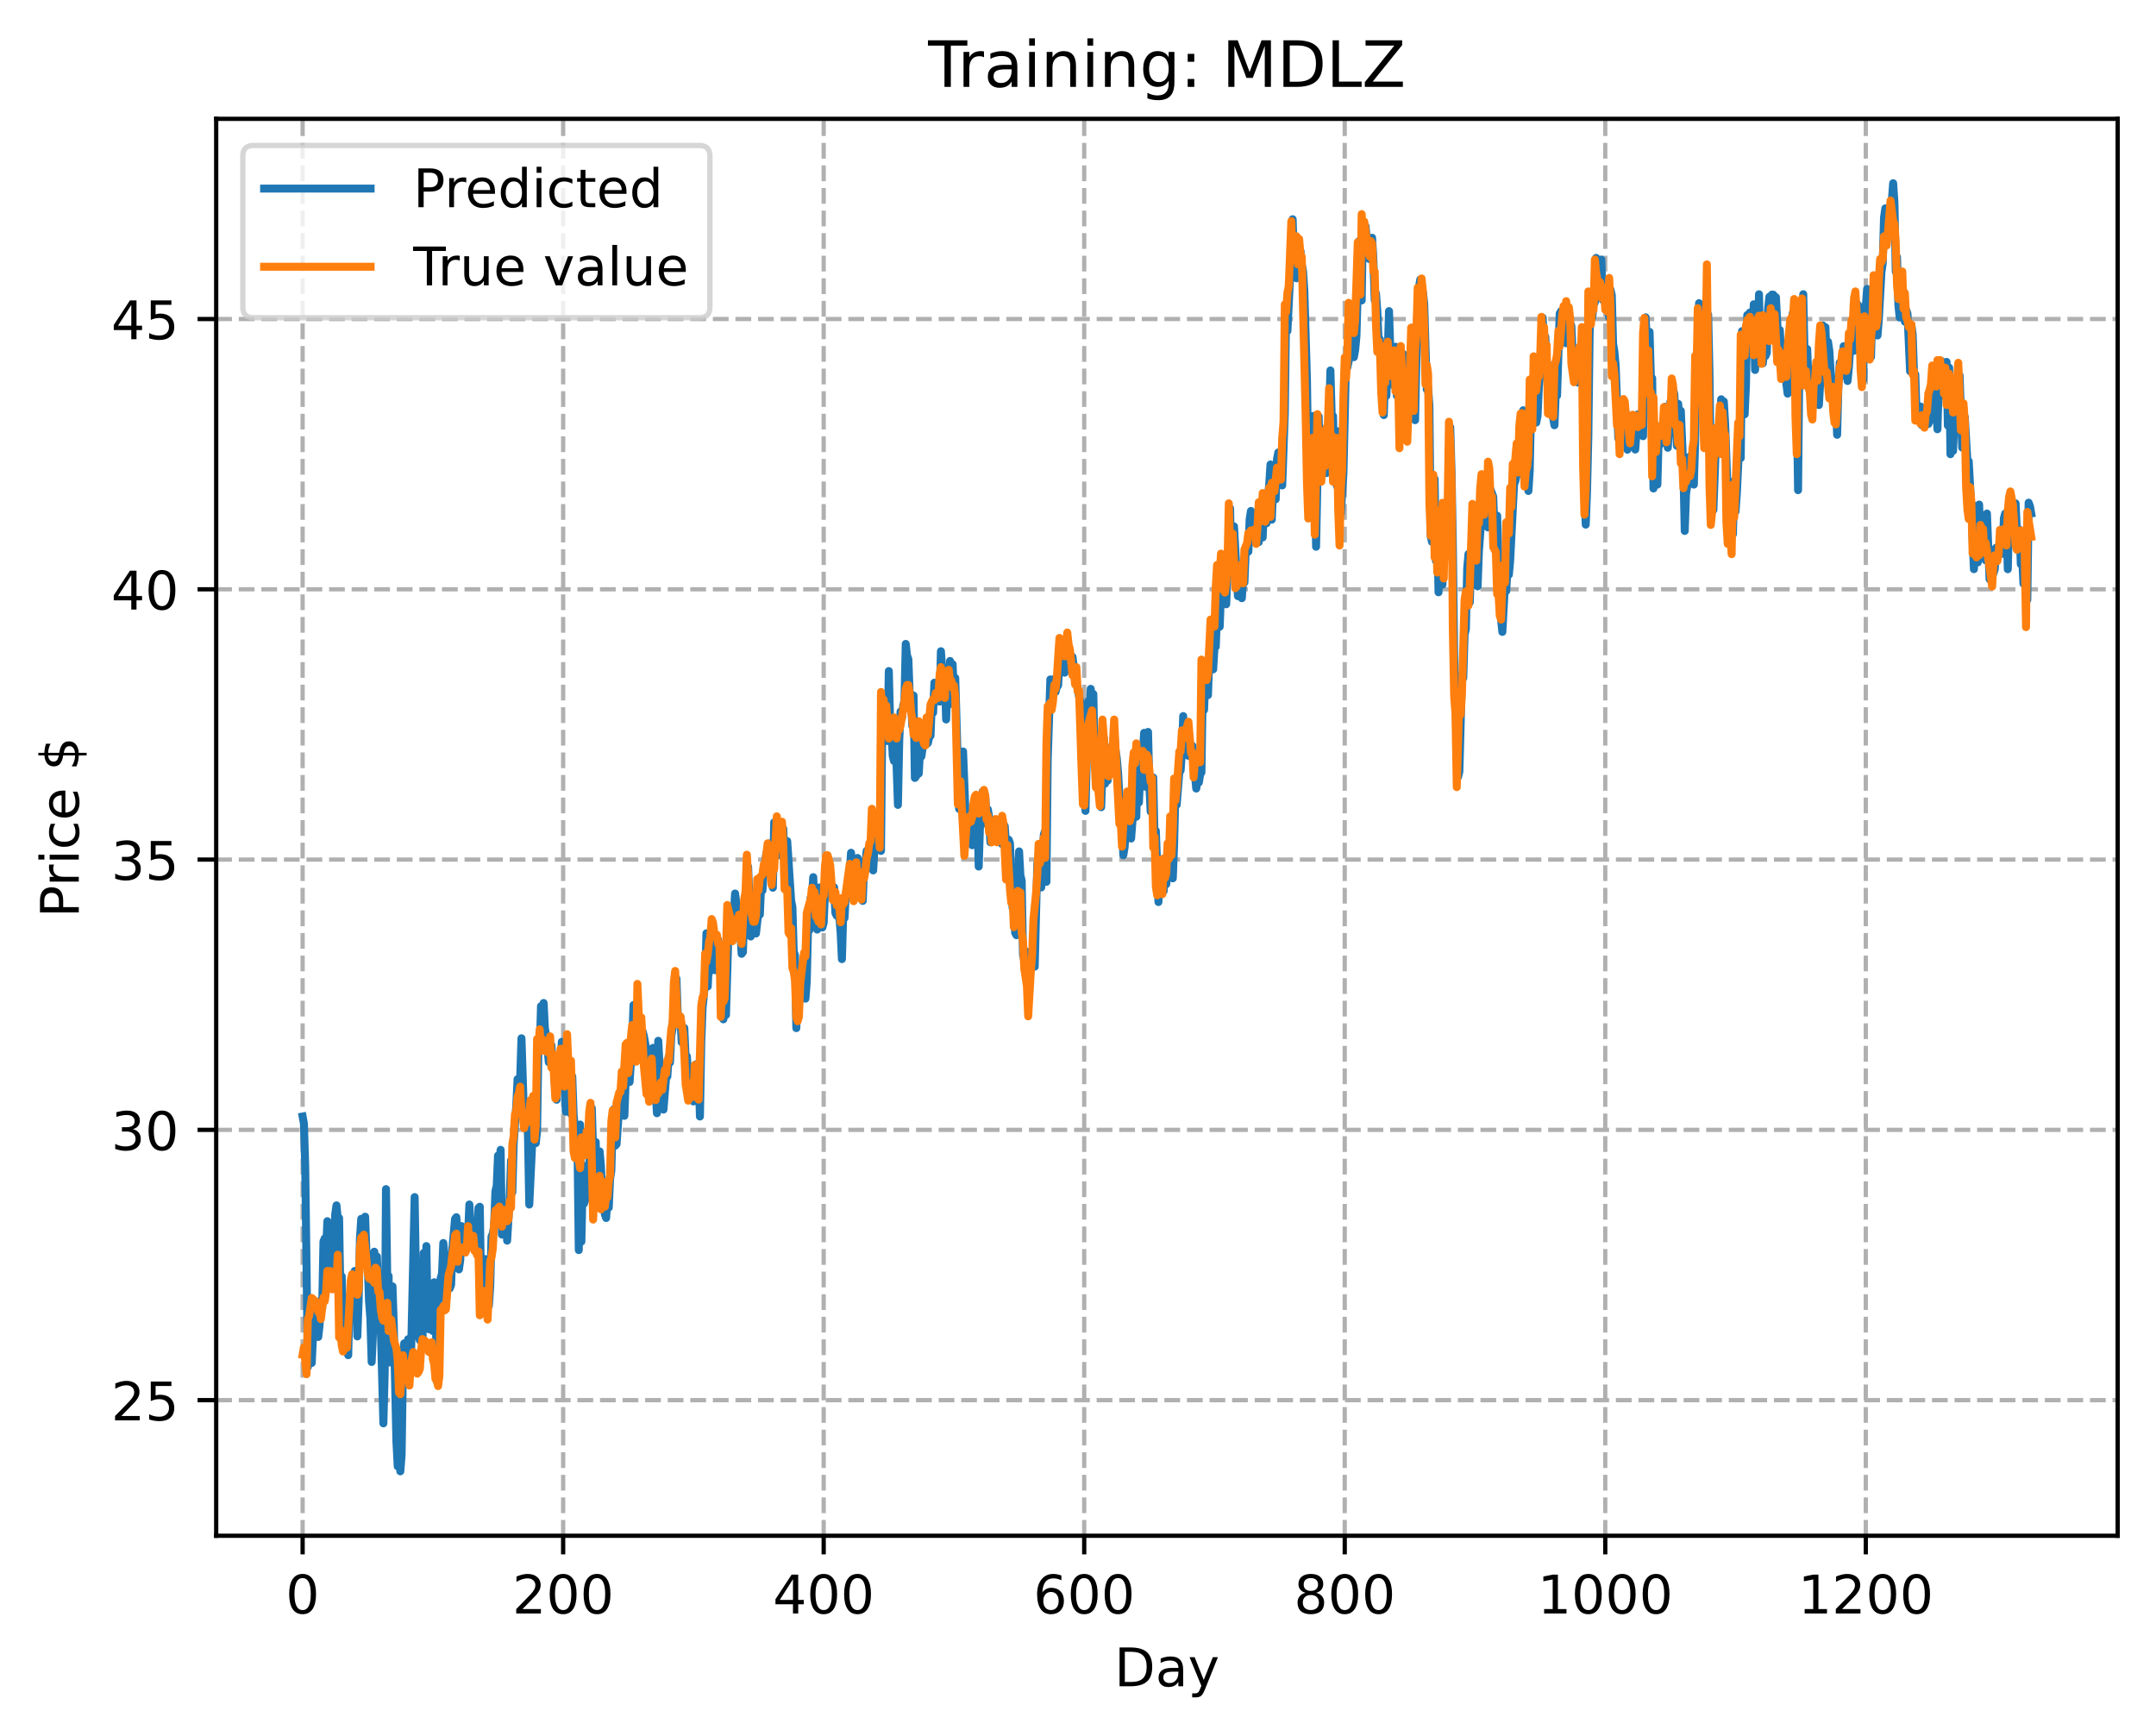 <?xml version="1.0" encoding="utf-8" standalone="no"?>
<!DOCTYPE svg PUBLIC "-//W3C//DTD SVG 1.1//EN"
  "http://www.w3.org/Graphics/SVG/1.1/DTD/svg11.dtd">
<!-- Created with matplotlib (https://matplotlib.org/) -->
<svg height="325.986pt" version="1.1" viewBox="0 0 404.923 325.986" width="404.923pt" xmlns="http://www.w3.org/2000/svg" xmlns:xlink="http://www.w3.org/1999/xlink">
 <defs>
  <style type="text/css">
*{stroke-linecap:butt;stroke-linejoin:round;}
  </style>
 </defs>
 <g id="figure_1">
  <g id="patch_1">
   <path d="M 0 325.986 
L 404.923 325.986 
L 404.923 0 
L 0 0 
z
" style="fill:#ffffff;"/>
  </g>
  <g id="axes_1">
   <g id="patch_2">
    <path d="M 40.603 288.43 
L 397.723 288.43 
L 397.723 22.318 
L 40.603 22.318 
z
" style="fill:#ffffff;"/>
   </g>
   <g id="matplotlib.axis_1">
    <g id="xtick_1">
     <g id="line2d_1">
      <path clip-path="url(#p5307514d17)" d="M 56.836 288.43 
L 56.836 22.318 
" style="fill:none;stroke:#b0b0b0;stroke-dasharray:2.96,1.28;stroke-dashoffset:0;stroke-width:0.8;"/>
     </g>
     <g id="line2d_2">
      <defs>
       <path d="M 0 0 
L 0 3.5 
" id="mf9cd144862" style="stroke:#000000;stroke-width:0.8;"/>
      </defs>
      <g>
       <use style="stroke:#000000;stroke-width:0.8;" x="56.836" xlink:href="#mf9cd144862" y="288.43"/>
      </g>
     </g>
     <g id="text_1">
      <!-- 0 -->
      <defs>
       <path d="M 31.781 66.406 
Q 24.172 66.406 20.328 58.906 
Q 16.5 51.422 16.5 36.375 
Q 16.5 21.391 20.328 13.891 
Q 24.172 6.391 31.781 6.391 
Q 39.453 6.391 43.281 13.891 
Q 47.125 21.391 47.125 36.375 
Q 47.125 51.422 43.281 58.906 
Q 39.453 66.406 31.781 66.406 
z
M 31.781 74.219 
Q 44.047 74.219 50.516 64.516 
Q 56.984 54.828 56.984 36.375 
Q 56.984 17.969 50.516 8.266 
Q 44.047 -1.422 31.781 -1.422 
Q 19.531 -1.422 13.062 8.266 
Q 6.594 17.969 6.594 36.375 
Q 6.594 54.828 13.062 64.516 
Q 19.531 74.219 31.781 74.219 
z
" id="DejaVuSans-48"/>
      </defs>
      <g transform="translate(53.655 303.029)scale(0.1 -0.1)">
       <use xlink:href="#DejaVuSans-48"/>
      </g>
     </g>
    </g>
    <g id="xtick_2">
     <g id="line2d_3">
      <path clip-path="url(#p5307514d17)" d="M 105.766 288.43 
L 105.766 22.318 
" style="fill:none;stroke:#b0b0b0;stroke-dasharray:2.96,1.28;stroke-dashoffset:0;stroke-width:0.8;"/>
     </g>
     <g id="line2d_4">
      <g>
       <use style="stroke:#000000;stroke-width:0.8;" x="105.766" xlink:href="#mf9cd144862" y="288.43"/>
      </g>
     </g>
     <g id="text_2">
      <!-- 200 -->
      <defs>
       <path d="M 19.188 8.297 
L 53.609 8.297 
L 53.609 0 
L 7.328 0 
L 7.328 8.297 
Q 12.938 14.109 22.625 23.891 
Q 32.328 33.688 34.812 36.531 
Q 39.547 41.844 41.422 45.531 
Q 43.312 49.219 43.312 52.781 
Q 43.312 58.594 39.234 62.25 
Q 35.156 65.922 28.609 65.922 
Q 23.969 65.922 18.812 64.312 
Q 13.672 62.703 7.812 59.422 
L 7.812 69.391 
Q 13.766 71.781 18.938 73 
Q 24.125 74.219 28.422 74.219 
Q 39.75 74.219 46.484 68.547 
Q 53.219 62.891 53.219 53.422 
Q 53.219 48.922 51.531 44.891 
Q 49.859 40.875 45.406 35.406 
Q 44.188 33.984 37.641 27.219 
Q 31.109 20.453 19.188 8.297 
z
" id="DejaVuSans-50"/>
      </defs>
      <g transform="translate(96.223 303.029)scale(0.1 -0.1)">
       <use xlink:href="#DejaVuSans-50"/>
       <use x="63.623" xlink:href="#DejaVuSans-48"/>
       <use x="127.246" xlink:href="#DejaVuSans-48"/>
      </g>
     </g>
    </g>
    <g id="xtick_3">
     <g id="line2d_5">
      <path clip-path="url(#p5307514d17)" d="M 154.697 288.43 
L 154.697 22.318 
" style="fill:none;stroke:#b0b0b0;stroke-dasharray:2.96,1.28;stroke-dashoffset:0;stroke-width:0.8;"/>
     </g>
     <g id="line2d_6">
      <g>
       <use style="stroke:#000000;stroke-width:0.8;" x="154.697" xlink:href="#mf9cd144862" y="288.43"/>
      </g>
     </g>
     <g id="text_3">
      <!-- 400 -->
      <defs>
       <path d="M 37.797 64.312 
L 12.891 25.391 
L 37.797 25.391 
z
M 35.203 72.906 
L 47.609 72.906 
L 47.609 25.391 
L 58.016 25.391 
L 58.016 17.188 
L 47.609 17.188 
L 47.609 0 
L 37.797 0 
L 37.797 17.188 
L 4.891 17.188 
L 4.891 26.703 
z
" id="DejaVuSans-52"/>
      </defs>
      <g transform="translate(145.153 303.029)scale(0.1 -0.1)">
       <use xlink:href="#DejaVuSans-52"/>
       <use x="63.623" xlink:href="#DejaVuSans-48"/>
       <use x="127.246" xlink:href="#DejaVuSans-48"/>
      </g>
     </g>
    </g>
    <g id="xtick_4">
     <g id="line2d_7">
      <path clip-path="url(#p5307514d17)" d="M 203.628 288.43 
L 203.628 22.318 
" style="fill:none;stroke:#b0b0b0;stroke-dasharray:2.96,1.28;stroke-dashoffset:0;stroke-width:0.8;"/>
     </g>
     <g id="line2d_8">
      <g>
       <use style="stroke:#000000;stroke-width:0.8;" x="203.628" xlink:href="#mf9cd144862" y="288.43"/>
      </g>
     </g>
     <g id="text_4">
      <!-- 600 -->
      <defs>
       <path d="M 33.016 40.375 
Q 26.375 40.375 22.484 35.828 
Q 18.609 31.297 18.609 23.391 
Q 18.609 15.531 22.484 10.953 
Q 26.375 6.391 33.016 6.391 
Q 39.656 6.391 43.531 10.953 
Q 47.406 15.531 47.406 23.391 
Q 47.406 31.297 43.531 35.828 
Q 39.656 40.375 33.016 40.375 
z
M 52.594 71.297 
L 52.594 62.312 
Q 48.875 64.062 45.094 64.984 
Q 41.312 65.922 37.594 65.922 
Q 27.828 65.922 22.672 59.328 
Q 17.531 52.734 16.797 39.406 
Q 19.672 43.656 24.016 45.922 
Q 28.375 48.188 33.594 48.188 
Q 44.578 48.188 50.953 41.516 
Q 57.328 34.859 57.328 23.391 
Q 57.328 12.156 50.688 5.359 
Q 44.047 -1.422 33.016 -1.422 
Q 20.359 -1.422 13.672 8.266 
Q 6.984 17.969 6.984 36.375 
Q 6.984 53.656 15.188 63.938 
Q 23.391 74.219 37.203 74.219 
Q 40.922 74.219 44.703 73.484 
Q 48.484 72.75 52.594 71.297 
z
" id="DejaVuSans-54"/>
      </defs>
      <g transform="translate(194.084 303.029)scale(0.1 -0.1)">
       <use xlink:href="#DejaVuSans-54"/>
       <use x="63.623" xlink:href="#DejaVuSans-48"/>
       <use x="127.246" xlink:href="#DejaVuSans-48"/>
      </g>
     </g>
    </g>
    <g id="xtick_5">
     <g id="line2d_9">
      <path clip-path="url(#p5307514d17)" d="M 252.558 288.43 
L 252.558 22.318 
" style="fill:none;stroke:#b0b0b0;stroke-dasharray:2.96,1.28;stroke-dashoffset:0;stroke-width:0.8;"/>
     </g>
     <g id="line2d_10">
      <g>
       <use style="stroke:#000000;stroke-width:0.8;" x="252.558" xlink:href="#mf9cd144862" y="288.43"/>
      </g>
     </g>
     <g id="text_5">
      <!-- 800 -->
      <defs>
       <path d="M 31.781 34.625 
Q 24.75 34.625 20.719 30.859 
Q 16.703 27.094 16.703 20.516 
Q 16.703 13.922 20.719 10.156 
Q 24.75 6.391 31.781 6.391 
Q 38.812 6.391 42.859 10.172 
Q 46.922 13.969 46.922 20.516 
Q 46.922 27.094 42.891 30.859 
Q 38.875 34.625 31.781 34.625 
z
M 21.922 38.812 
Q 15.578 40.375 12.031 44.719 
Q 8.5 49.078 8.5 55.328 
Q 8.5 64.062 14.719 69.141 
Q 20.953 74.219 31.781 74.219 
Q 42.672 74.219 48.875 69.141 
Q 55.078 64.062 55.078 55.328 
Q 55.078 49.078 51.531 44.719 
Q 48 40.375 41.703 38.812 
Q 48.828 37.156 52.797 32.312 
Q 56.781 27.484 56.781 20.516 
Q 56.781 9.906 50.312 4.234 
Q 43.844 -1.422 31.781 -1.422 
Q 19.734 -1.422 13.25 4.234 
Q 6.781 9.906 6.781 20.516 
Q 6.781 27.484 10.781 32.312 
Q 14.797 37.156 21.922 38.812 
z
M 18.312 54.391 
Q 18.312 48.734 21.844 45.562 
Q 25.391 42.391 31.781 42.391 
Q 38.141 42.391 41.719 45.562 
Q 45.312 48.734 45.312 54.391 
Q 45.312 60.062 41.719 63.234 
Q 38.141 66.406 31.781 66.406 
Q 25.391 66.406 21.844 63.234 
Q 18.312 60.062 18.312 54.391 
z
" id="DejaVuSans-56"/>
      </defs>
      <g transform="translate(243.015 303.029)scale(0.1 -0.1)">
       <use xlink:href="#DejaVuSans-56"/>
       <use x="63.623" xlink:href="#DejaVuSans-48"/>
       <use x="127.246" xlink:href="#DejaVuSans-48"/>
      </g>
     </g>
    </g>
    <g id="xtick_6">
     <g id="line2d_11">
      <path clip-path="url(#p5307514d17)" d="M 301.489 288.43 
L 301.489 22.318 
" style="fill:none;stroke:#b0b0b0;stroke-dasharray:2.96,1.28;stroke-dashoffset:0;stroke-width:0.8;"/>
     </g>
     <g id="line2d_12">
      <g>
       <use style="stroke:#000000;stroke-width:0.8;" x="301.489" xlink:href="#mf9cd144862" y="288.43"/>
      </g>
     </g>
     <g id="text_6">
      <!-- 1000 -->
      <defs>
       <path d="M 12.406 8.297 
L 28.516 8.297 
L 28.516 63.922 
L 10.984 60.406 
L 10.984 69.391 
L 28.422 72.906 
L 38.281 72.906 
L 38.281 8.297 
L 54.391 8.297 
L 54.391 0 
L 12.406 0 
z
" id="DejaVuSans-49"/>
      </defs>
      <g transform="translate(288.764 303.029)scale(0.1 -0.1)">
       <use xlink:href="#DejaVuSans-49"/>
       <use x="63.623" xlink:href="#DejaVuSans-48"/>
       <use x="127.246" xlink:href="#DejaVuSans-48"/>
       <use x="190.869" xlink:href="#DejaVuSans-48"/>
      </g>
     </g>
    </g>
    <g id="xtick_7">
     <g id="line2d_13">
      <path clip-path="url(#p5307514d17)" d="M 350.419 288.43 
L 350.419 22.318 
" style="fill:none;stroke:#b0b0b0;stroke-dasharray:2.96,1.28;stroke-dashoffset:0;stroke-width:0.8;"/>
     </g>
     <g id="line2d_14">
      <g>
       <use style="stroke:#000000;stroke-width:0.8;" x="350.419" xlink:href="#mf9cd144862" y="288.43"/>
      </g>
     </g>
     <g id="text_7">
      <!-- 1200 -->
      <g transform="translate(337.694 303.029)scale(0.1 -0.1)">
       <use xlink:href="#DejaVuSans-49"/>
       <use x="63.623" xlink:href="#DejaVuSans-50"/>
       <use x="127.246" xlink:href="#DejaVuSans-48"/>
       <use x="190.869" xlink:href="#DejaVuSans-48"/>
      </g>
     </g>
    </g>
    <g id="text_8">
     <!-- Day -->
     <defs>
      <path d="M 19.672 64.797 
L 19.672 8.109 
L 31.594 8.109 
Q 46.688 8.109 53.688 14.938 
Q 60.688 21.781 60.688 36.531 
Q 60.688 51.172 53.688 57.984 
Q 46.688 64.797 31.594 64.797 
z
M 9.812 72.906 
L 30.078 72.906 
Q 51.266 72.906 61.172 64.094 
Q 71.094 55.281 71.094 36.531 
Q 71.094 17.672 61.125 8.828 
Q 51.172 0 30.078 0 
L 9.812 0 
z
" id="DejaVuSans-68"/>
      <path d="M 34.281 27.484 
Q 23.391 27.484 19.188 25 
Q 14.984 22.516 14.984 16.5 
Q 14.984 11.719 18.141 8.906 
Q 21.297 6.109 26.703 6.109 
Q 34.188 6.109 38.703 11.406 
Q 43.219 16.703 43.219 25.484 
L 43.219 27.484 
z
M 52.203 31.203 
L 52.203 0 
L 43.219 0 
L 43.219 8.297 
Q 40.141 3.328 35.547 0.953 
Q 30.953 -1.422 24.312 -1.422 
Q 15.922 -1.422 10.953 3.297 
Q 6 8.016 6 15.922 
Q 6 25.141 12.172 29.828 
Q 18.359 34.516 30.609 34.516 
L 43.219 34.516 
L 43.219 35.406 
Q 43.219 41.609 39.141 45 
Q 35.062 48.391 27.688 48.391 
Q 23 48.391 18.547 47.266 
Q 14.109 46.141 10.016 43.891 
L 10.016 52.203 
Q 14.938 54.109 19.578 55.047 
Q 24.219 56 28.609 56 
Q 40.484 56 46.344 49.844 
Q 52.203 43.703 52.203 31.203 
z
" id="DejaVuSans-97"/>
      <path d="M 32.172 -5.078 
Q 28.375 -14.844 24.75 -17.812 
Q 21.141 -20.797 15.094 -20.797 
L 7.906 -20.797 
L 7.906 -13.281 
L 13.188 -13.281 
Q 16.891 -13.281 18.938 -11.516 
Q 21 -9.766 23.484 -3.219 
L 25.094 0.875 
L 2.984 54.688 
L 12.5 54.688 
L 29.594 11.922 
L 46.688 54.688 
L 56.203 54.688 
z
" id="DejaVuSans-121"/>
     </defs>
     <g transform="translate(209.29 316.707)scale(0.1 -0.1)">
      <use xlink:href="#DejaVuSans-68"/>
      <use x="77.002" xlink:href="#DejaVuSans-97"/>
      <use x="138.281" xlink:href="#DejaVuSans-121"/>
     </g>
    </g>
   </g>
   <g id="matplotlib.axis_2">
    <g id="ytick_1">
     <g id="line2d_15">
      <path clip-path="url(#p5307514d17)" d="M 40.603 262.968 
L 397.723 262.968 
" style="fill:none;stroke:#b0b0b0;stroke-dasharray:2.96,1.28;stroke-dashoffset:0;stroke-width:0.8;"/>
     </g>
     <g id="line2d_16">
      <defs>
       <path d="M 0 0 
L -3.5 0 
" id="mc683d1c8d0" style="stroke:#000000;stroke-width:0.8;"/>
      </defs>
      <g>
       <use style="stroke:#000000;stroke-width:0.8;" x="40.603" xlink:href="#mc683d1c8d0" y="262.968"/>
      </g>
     </g>
     <g id="text_9">
      <!-- 25 -->
      <defs>
       <path d="M 10.797 72.906 
L 49.516 72.906 
L 49.516 64.594 
L 19.828 64.594 
L 19.828 46.734 
Q 21.969 47.469 24.109 47.828 
Q 26.266 48.188 28.422 48.188 
Q 40.625 48.188 47.75 41.5 
Q 54.891 34.812 54.891 23.391 
Q 54.891 11.625 47.562 5.094 
Q 40.234 -1.422 26.906 -1.422 
Q 22.312 -1.422 17.547 -0.641 
Q 12.797 0.141 7.719 1.703 
L 7.719 11.625 
Q 12.109 9.234 16.797 8.062 
Q 21.484 6.891 26.703 6.891 
Q 35.156 6.891 40.078 11.328 
Q 45.016 15.766 45.016 23.391 
Q 45.016 31 40.078 35.438 
Q 35.156 39.891 26.703 39.891 
Q 22.75 39.891 18.812 39.016 
Q 14.891 38.141 10.797 36.281 
z
" id="DejaVuSans-53"/>
      </defs>
      <g transform="translate(20.878 266.767)scale(0.1 -0.1)">
       <use xlink:href="#DejaVuSans-50"/>
       <use x="63.623" xlink:href="#DejaVuSans-53"/>
      </g>
     </g>
    </g>
    <g id="ytick_2">
     <g id="line2d_17">
      <path clip-path="url(#p5307514d17)" d="M 40.603 212.204 
L 397.723 212.204 
" style="fill:none;stroke:#b0b0b0;stroke-dasharray:2.96,1.28;stroke-dashoffset:0;stroke-width:0.8;"/>
     </g>
     <g id="line2d_18">
      <g>
       <use style="stroke:#000000;stroke-width:0.8;" x="40.603" xlink:href="#mc683d1c8d0" y="212.204"/>
      </g>
     </g>
     <g id="text_10">
      <!-- 30 -->
      <defs>
       <path d="M 40.578 39.312 
Q 47.656 37.797 51.625 33 
Q 55.609 28.219 55.609 21.188 
Q 55.609 10.406 48.188 4.484 
Q 40.766 -1.422 27.094 -1.422 
Q 22.516 -1.422 17.656 -0.516 
Q 12.797 0.391 7.625 2.203 
L 7.625 11.719 
Q 11.719 9.328 16.594 8.109 
Q 21.484 6.891 26.812 6.891 
Q 36.078 6.891 40.938 10.547 
Q 45.797 14.203 45.797 21.188 
Q 45.797 27.641 41.281 31.266 
Q 36.766 34.906 28.719 34.906 
L 20.219 34.906 
L 20.219 43.016 
L 29.109 43.016 
Q 36.375 43.016 40.234 45.922 
Q 44.094 48.828 44.094 54.297 
Q 44.094 59.906 40.109 62.906 
Q 36.141 65.922 28.719 65.922 
Q 24.656 65.922 20.016 65.031 
Q 15.375 64.156 9.812 62.312 
L 9.812 71.094 
Q 15.438 72.656 20.344 73.438 
Q 25.25 74.219 29.594 74.219 
Q 40.828 74.219 47.359 69.109 
Q 53.906 64.016 53.906 55.328 
Q 53.906 49.266 50.438 45.094 
Q 46.969 40.922 40.578 39.312 
z
" id="DejaVuSans-51"/>
      </defs>
      <g transform="translate(20.878 216.003)scale(0.1 -0.1)">
       <use xlink:href="#DejaVuSans-51"/>
       <use x="63.623" xlink:href="#DejaVuSans-48"/>
      </g>
     </g>
    </g>
    <g id="ytick_3">
     <g id="line2d_19">
      <path clip-path="url(#p5307514d17)" d="M 40.603 161.44 
L 397.723 161.44 
" style="fill:none;stroke:#b0b0b0;stroke-dasharray:2.96,1.28;stroke-dashoffset:0;stroke-width:0.8;"/>
     </g>
     <g id="line2d_20">
      <g>
       <use style="stroke:#000000;stroke-width:0.8;" x="40.603" xlink:href="#mc683d1c8d0" y="161.44"/>
      </g>
     </g>
     <g id="text_11">
      <!-- 35 -->
      <g transform="translate(20.878 165.239)scale(0.1 -0.1)">
       <use xlink:href="#DejaVuSans-51"/>
       <use x="63.623" xlink:href="#DejaVuSans-53"/>
      </g>
     </g>
    </g>
    <g id="ytick_4">
     <g id="line2d_21">
      <path clip-path="url(#p5307514d17)" d="M 40.603 110.677 
L 397.723 110.677 
" style="fill:none;stroke:#b0b0b0;stroke-dasharray:2.96,1.28;stroke-dashoffset:0;stroke-width:0.8;"/>
     </g>
     <g id="line2d_22">
      <g>
       <use style="stroke:#000000;stroke-width:0.8;" x="40.603" xlink:href="#mc683d1c8d0" y="110.677"/>
      </g>
     </g>
     <g id="text_12">
      <!-- 40 -->
      <g transform="translate(20.878 114.476)scale(0.1 -0.1)">
       <use xlink:href="#DejaVuSans-52"/>
       <use x="63.623" xlink:href="#DejaVuSans-48"/>
      </g>
     </g>
    </g>
    <g id="ytick_5">
     <g id="line2d_23">
      <path clip-path="url(#p5307514d17)" d="M 40.603 59.913 
L 397.723 59.913 
" style="fill:none;stroke:#b0b0b0;stroke-dasharray:2.96,1.28;stroke-dashoffset:0;stroke-width:0.8;"/>
     </g>
     <g id="line2d_24">
      <g>
       <use style="stroke:#000000;stroke-width:0.8;" x="40.603" xlink:href="#mc683d1c8d0" y="59.913"/>
      </g>
     </g>
     <g id="text_13">
      <!-- 45 -->
      <g transform="translate(20.878 63.712)scale(0.1 -0.1)">
       <use xlink:href="#DejaVuSans-52"/>
       <use x="63.623" xlink:href="#DejaVuSans-53"/>
      </g>
     </g>
    </g>
    <g id="text_14">
     <!-- Price $ -->
     <defs>
      <path d="M 19.672 64.797 
L 19.672 37.406 
L 32.078 37.406 
Q 38.969 37.406 42.719 40.969 
Q 46.484 44.531 46.484 51.125 
Q 46.484 57.672 42.719 61.234 
Q 38.969 64.797 32.078 64.797 
z
M 9.812 72.906 
L 32.078 72.906 
Q 44.344 72.906 50.609 67.359 
Q 56.891 61.812 56.891 51.125 
Q 56.891 40.328 50.609 34.812 
Q 44.344 29.297 32.078 29.297 
L 19.672 29.297 
L 19.672 0 
L 9.812 0 
z
" id="DejaVuSans-80"/>
      <path d="M 41.109 46.297 
Q 39.594 47.172 37.812 47.578 
Q 36.031 48 33.891 48 
Q 26.266 48 22.188 43.047 
Q 18.109 38.094 18.109 28.812 
L 18.109 0 
L 9.078 0 
L 9.078 54.688 
L 18.109 54.688 
L 18.109 46.188 
Q 20.953 51.172 25.484 53.578 
Q 30.031 56 36.531 56 
Q 37.453 56 38.578 55.875 
Q 39.703 55.766 41.062 55.516 
z
" id="DejaVuSans-114"/>
      <path d="M 9.422 54.688 
L 18.406 54.688 
L 18.406 0 
L 9.422 0 
z
M 9.422 75.984 
L 18.406 75.984 
L 18.406 64.594 
L 9.422 64.594 
z
" id="DejaVuSans-105"/>
      <path d="M 48.781 52.594 
L 48.781 44.188 
Q 44.969 46.297 41.141 47.344 
Q 37.312 48.391 33.406 48.391 
Q 24.656 48.391 19.812 42.844 
Q 14.984 37.312 14.984 27.297 
Q 14.984 17.281 19.812 11.734 
Q 24.656 6.203 33.406 6.203 
Q 37.312 6.203 41.141 7.25 
Q 44.969 8.297 48.781 10.406 
L 48.781 2.094 
Q 45.016 0.344 40.984 -0.531 
Q 36.969 -1.422 32.422 -1.422 
Q 20.062 -1.422 12.781 6.344 
Q 5.516 14.109 5.516 27.297 
Q 5.516 40.672 12.859 48.328 
Q 20.219 56 33.016 56 
Q 37.156 56 41.109 55.141 
Q 45.062 54.297 48.781 52.594 
z
" id="DejaVuSans-99"/>
      <path d="M 56.203 29.594 
L 56.203 25.203 
L 14.891 25.203 
Q 15.484 15.922 20.484 11.062 
Q 25.484 6.203 34.422 6.203 
Q 39.594 6.203 44.453 7.469 
Q 49.312 8.734 54.109 11.281 
L 54.109 2.781 
Q 49.266 0.734 44.188 -0.344 
Q 39.109 -1.422 33.891 -1.422 
Q 20.797 -1.422 13.156 6.188 
Q 5.516 13.812 5.516 26.812 
Q 5.516 40.234 12.766 48.109 
Q 20.016 56 32.328 56 
Q 43.359 56 49.781 48.891 
Q 56.203 41.797 56.203 29.594 
z
M 47.219 32.234 
Q 47.125 39.594 43.094 43.984 
Q 39.062 48.391 32.422 48.391 
Q 24.906 48.391 20.391 44.141 
Q 15.875 39.891 15.188 32.172 
z
" id="DejaVuSans-101"/>
      <path id="DejaVuSans-32"/>
      <path d="M 33.797 -14.703 
L 28.906 -14.703 
L 28.859 0 
Q 23.734 0.094 18.609 1.188 
Q 13.484 2.297 8.297 4.5 
L 8.297 13.281 
Q 13.281 10.156 18.375 8.562 
Q 23.484 6.984 28.906 6.938 
L 28.906 29.203 
Q 18.109 30.953 13.203 35.156 
Q 8.297 39.359 8.297 46.688 
Q 8.297 54.641 13.625 59.219 
Q 18.953 63.812 28.906 64.5 
L 28.906 75.984 
L 33.797 75.984 
L 33.797 64.656 
Q 38.328 64.453 42.578 63.688 
Q 46.828 62.938 50.875 61.625 
L 50.875 53.078 
Q 46.828 55.125 42.547 56.25 
Q 38.281 57.375 33.797 57.562 
L 33.797 36.719 
Q 44.875 35.016 50.094 30.609 
Q 55.328 26.219 55.328 18.609 
Q 55.328 10.359 49.781 5.594 
Q 44.234 0.828 33.797 0.094 
z
M 28.906 37.594 
L 28.906 57.625 
Q 23.25 56.984 20.266 54.391 
Q 17.281 51.812 17.281 47.516 
Q 17.281 43.312 20.031 40.969 
Q 22.797 38.625 28.906 37.594 
z
M 33.797 28.219 
L 33.797 7.078 
Q 39.984 7.906 43.141 10.594 
Q 46.297 13.281 46.297 17.672 
Q 46.297 21.969 43.281 24.5 
Q 40.281 27.047 33.797 28.219 
z
" id="DejaVuSans-36"/>
     </defs>
     <g transform="translate(14.798 172.342)rotate(-90)scale(0.1 -0.1)">
      <use xlink:href="#DejaVuSans-80"/>
      <use x="58.553" xlink:href="#DejaVuSans-114"/>
      <use x="99.666" xlink:href="#DejaVuSans-105"/>
      <use x="127.449" xlink:href="#DejaVuSans-99"/>
      <use x="182.43" xlink:href="#DejaVuSans-101"/>
      <use x="243.953" xlink:href="#DejaVuSans-32"/>
      <use x="275.74" xlink:href="#DejaVuSans-36"/>
     </g>
    </g>
   </g>
   <g id="line2d_25">
    <path clip-path="url(#p5307514d17)" d="M 56.836 209.698 
L 57.081 211.054 
L 57.325 219.106 
L 57.814 256.745 
L 58.059 244.347 
L 58.304 253.721 
L 58.548 255.979 
L 59.038 245.684 
L 59.282 246.47 
L 59.527 245.296 
L 59.772 251.097 
L 60.016 248.975 
L 60.261 244.194 
L 60.506 245.719 
L 60.75 233.159 
L 60.995 232.577 
L 61.24 235.267 
L 61.484 229.354 
L 61.729 231.376 
L 62.218 239.883 
L 62.463 239.949 
L 62.708 237.088 
L 62.952 228.095 
L 63.197 226.384 
L 63.441 228.973 
L 63.686 228.755 
L 63.931 243.532 
L 64.175 239.703 
L 64.42 248.69 
L 64.665 249.624 
L 64.909 243.644 
L 65.154 247.853 
L 65.399 254.52 
L 65.643 244.279 
L 65.888 244.049 
L 66.133 242.206 
L 66.377 246.397 
L 66.622 238.704 
L 66.867 240.177 
L 67.111 250.994 
L 67.356 244.261 
L 67.601 232.608 
L 67.845 228.915 
L 68.09 231.691 
L 68.335 232.528 
L 68.579 228.513 
L 68.824 235.54 
L 69.069 237.387 
L 69.313 244.441 
L 69.558 247.567 
L 69.802 255.799 
L 70.047 250.363 
L 70.292 235.086 
L 70.536 245.43 
L 70.781 235.984 
L 71.27 248.471 
L 71.515 249.192 
L 72.004 267.328 
L 72.249 257.836 
L 72.494 223.331 
L 72.738 240.696 
L 72.983 239.646 
L 73.228 255.89 
L 73.472 242.185 
L 73.717 241.597 
L 73.962 249.03 
L 74.451 270.719 
L 74.696 275.405 
L 74.94 269.992 
L 75.185 276.334 
L 75.429 273.241 
L 75.674 256.856 
L 75.919 252.296 
L 76.408 258.486 
L 76.653 251.518 
L 76.897 256.422 
L 77.142 256.733 
L 77.631 235.73 
L 77.876 224.826 
L 78.121 239.746 
L 78.365 240.771 
L 78.61 250.942 
L 78.855 251.725 
L 79.099 247.358 
L 79.344 252.284 
L 79.589 235.31 
L 79.833 244.849 
L 80.078 234.031 
L 80.323 248.045 
L 80.567 249.649 
L 80.812 249.635 
L 81.056 242.718 
L 81.301 249.99 
L 81.546 240.825 
L 81.79 242.139 
L 82.035 259.388 
L 82.28 243.098 
L 82.524 242.234 
L 82.769 240.047 
L 83.014 239.211 
L 83.258 233.456 
L 83.503 235.831 
L 83.748 244.202 
L 83.992 241.803 
L 84.237 240.606 
L 84.482 241.961 
L 84.726 241.271 
L 84.971 234.409 
L 85.46 228.941 
L 85.705 228.607 
L 85.95 232.033 
L 86.194 238.406 
L 86.439 236.648 
L 86.684 230.282 
L 86.928 235.147 
L 87.662 232.087 
L 87.907 232.088 
L 88.151 226.22 
L 88.396 230.739 
L 88.641 231.805 
L 88.885 229.996 
L 89.13 229.529 
L 89.375 233.873 
L 89.619 232.961 
L 89.864 226.864 
L 90.109 226.647 
L 90.353 241.956 
L 90.598 242.552 
L 90.843 240.102 
L 91.087 236.463 
L 91.332 242.761 
L 91.577 244.574 
L 91.821 245.224 
L 92.066 241.625 
L 92.311 232.241 
L 92.555 231.675 
L 92.8 230.21 
L 93.044 223.716 
L 93.289 222.742 
L 93.534 217.037 
L 93.778 218.33 
L 94.023 215.949 
L 94.268 231.874 
L 94.512 228.466 
L 94.757 229.181 
L 95.002 228.286 
L 95.246 233.009 
L 95.736 224.739 
L 95.98 217.963 
L 96.225 223.923 
L 96.47 214.936 
L 96.959 207.718 
L 97.204 202.684 
L 97.448 203.904 
L 97.693 202.506 
L 97.938 195.004 
L 98.427 210.161 
L 98.672 211.969 
L 98.916 208.066 
L 99.161 213.366 
L 99.405 226.232 
L 100.139 210.733 
L 100.629 214.697 
L 100.873 212.366 
L 101.118 196.674 
L 101.363 197.393 
L 101.607 188.973 
L 101.852 192.984 
L 102.097 188.376 
L 102.341 193.153 
L 102.586 194.495 
L 103.075 199.52 
L 103.565 196.294 
L 103.809 200.361 
L 104.054 200.135 
L 104.299 205.616 
L 104.543 206.551 
L 104.788 199.615 
L 105.032 202.927 
L 105.522 195.661 
L 105.766 203.013 
L 106.011 200.238 
L 106.256 208.792 
L 106.5 202.068 
L 106.745 200.014 
L 106.99 206.624 
L 107.234 209.2 
L 107.479 202.17 
L 107.724 209.151 
L 107.968 212.227 
L 108.213 216.875 
L 108.458 215.363 
L 108.702 234.785 
L 108.947 211.201 
L 109.192 233.186 
L 109.436 221.693 
L 109.681 226.062 
L 109.926 225.114 
L 110.17 225.199 
L 110.415 218.759 
L 110.66 219.171 
L 111.149 208.118 
L 111.638 223.987 
L 111.883 214.483 
L 112.127 223.958 
L 112.372 222.711 
L 112.617 216.245 
L 112.861 218.976 
L 113.106 225.452 
L 113.351 223.795 
L 113.595 228.044 
L 113.84 228.758 
L 114.085 225.16 
L 114.329 226.81 
L 114.574 221.49 
L 114.819 219.822 
L 115.063 211.043 
L 115.308 208.298 
L 115.553 215.173 
L 115.797 214.89 
L 116.287 208.007 
L 117.02 202.164 
L 117.265 209.567 
L 117.51 202.892 
L 117.999 199.588 
L 118.244 203.211 
L 118.733 195.8 
L 118.978 188.768 
L 119.222 195.427 
L 119.467 190.312 
L 119.712 198.693 
L 119.956 192.623 
L 120.201 197.573 
L 120.446 197.161 
L 120.69 193.707 
L 120.935 194.582 
L 121.424 197.382 
L 121.669 203.393 
L 121.914 198.257 
L 122.158 200.082 
L 122.648 196.807 
L 123.381 209.078 
L 123.626 195.473 
L 124.115 204.404 
L 124.36 204.228 
L 124.605 208.392 
L 125.094 202.454 
L 125.339 202.174 
L 125.583 198.451 
L 125.828 199.56 
L 126.073 194.614 
L 126.317 193.211 
L 126.562 189.235 
L 126.807 187.727 
L 127.051 183.795 
L 127.296 191.012 
L 127.541 190.918 
L 127.785 190.979 
L 128.03 195.748 
L 128.275 195.571 
L 128.519 193.076 
L 128.764 198.534 
L 129.008 198.384 
L 129.253 202.208 
L 129.498 201.077 
L 129.987 206.527 
L 130.232 206.865 
L 130.721 199.894 
L 130.966 200.909 
L 131.21 201.202 
L 131.455 209.695 
L 131.7 196.043 
L 131.944 189.39 
L 132.434 184.487 
L 132.678 175.284 
L 132.923 185.277 
L 133.168 180.309 
L 133.412 182.382 
L 133.902 174.106 
L 134.391 182.224 
L 134.636 177.948 
L 134.88 176.523 
L 135.125 179.944 
L 135.369 178.173 
L 135.614 190.946 
L 135.859 191.445 
L 136.103 189.722 
L 136.348 190.618 
L 136.837 174.314 
L 137.327 171.457 
L 137.571 172.995 
L 137.816 171.554 
L 138.061 167.814 
L 138.55 171.841 
L 138.795 170.827 
L 139.284 179.14 
L 139.529 178.817 
L 139.773 171.623 
L 140.018 172.284 
L 140.263 172.39 
L 140.507 162.783 
L 140.996 175.886 
L 141.241 172.526 
L 141.975 175.329 
L 142.464 171.011 
L 142.709 171.78 
L 142.954 166.146 
L 143.198 167.254 
L 143.443 162.832 
L 143.688 161.965 
L 143.932 160.287 
L 144.177 160.905 
L 144.422 158.423 
L 144.666 161.679 
L 144.911 160.685 
L 145.156 166.724 
L 145.4 154.451 
L 145.645 159.652 
L 146.134 154.524 
L 146.379 159.483 
L 146.624 160.667 
L 146.868 157.317 
L 147.113 155.649 
L 147.357 162.378 
L 147.602 165.057 
L 147.847 157.97 
L 148.581 169.09 
L 148.825 170.395 
L 149.07 178.681 
L 149.315 179.432 
L 149.559 193.09 
L 149.804 185.157 
L 150.049 186.992 
L 150.538 185.883 
L 150.783 186.983 
L 151.027 185.981 
L 151.272 187.56 
L 151.517 184.379 
L 151.761 174.252 
L 152.006 174.71 
L 152.251 168.601 
L 152.495 168.407 
L 152.74 164.738 
L 152.984 169.715 
L 153.229 168.691 
L 153.474 174.587 
L 153.718 173.467 
L 153.963 166.669 
L 154.208 173.442 
L 154.452 174.197 
L 154.697 173.289 
L 154.942 167.563 
L 155.186 164.478 
L 155.431 163.882 
L 155.676 162.858 
L 155.92 166.234 
L 156.165 166.268 
L 156.41 166.966 
L 156.654 166.647 
L 156.899 171.486 
L 157.144 171.98 
L 157.388 171.919 
L 157.633 172.239 
L 157.878 175.136 
L 158.122 180.137 
L 158.367 171.61 
L 158.612 172.409 
L 158.856 167.907 
L 159.101 167.728 
L 159.345 164.381 
L 159.59 163.871 
L 159.835 160.158 
L 160.079 163.37 
L 160.324 162.403 
L 160.569 164.016 
L 160.813 162.945 
L 161.058 161.141 
L 161.303 162.156 
L 161.547 167.898 
L 161.792 167.266 
L 162.037 169.201 
L 162.281 162.859 
L 162.526 162.203 
L 162.771 159.779 
L 163.26 162.411 
L 163.505 159.081 
L 163.749 157.606 
L 163.994 163.474 
L 164.483 154.893 
L 164.728 159.406 
L 164.972 154.021 
L 165.462 159.814 
L 165.706 135.227 
L 165.951 133.546 
L 166.196 133.506 
L 166.44 134.997 
L 166.685 139.173 
L 166.93 126.032 
L 167.174 135.509 
L 167.419 137.053 
L 167.664 141.981 
L 167.908 142.93 
L 168.153 136.804 
L 168.642 151.171 
L 168.887 139.098 
L 169.132 133.64 
L 169.376 134.927 
L 169.621 132.603 
L 169.866 131.602 
L 170.11 120.935 
L 170.355 123.119 
L 170.6 123.79 
L 170.844 130.19 
L 171.089 130.332 
L 171.333 136.351 
L 171.578 130.641 
L 171.823 146.106 
L 172.067 145.786 
L 172.312 139.015 
L 172.557 145.278 
L 172.801 140.736 
L 173.046 142.075 
L 173.535 138.791 
L 173.78 139.631 
L 174.025 139.779 
L 174.269 139.547 
L 174.514 138.431 
L 174.759 138.203 
L 175.003 132.143 
L 175.248 133.855 
L 175.493 128.219 
L 175.737 130.338 
L 175.982 128.296 
L 176.471 131.77 
L 176.716 122.31 
L 177.205 129.258 
L 177.45 127.288 
L 177.694 135.126 
L 177.939 127.632 
L 178.184 132.36 
L 178.428 124.142 
L 178.673 130.3 
L 178.918 124.751 
L 179.162 131.093 
L 179.407 127.329 
L 180.141 151.924 
L 180.875 141.138 
L 181.364 153.614 
L 181.609 153.772 
L 181.854 153.726 
L 182.098 156.897 
L 182.343 157.044 
L 182.588 158.743 
L 182.832 157.357 
L 183.077 153.721 
L 183.321 152.588 
L 183.566 152.398 
L 183.811 162.75 
L 184.055 155.058 
L 184.3 154.953 
L 184.545 148.666 
L 184.789 150.288 
L 185.034 149.448 
L 185.279 153.133 
L 185.523 152 
L 185.768 153.382 
L 186.013 158.195 
L 186.257 155.463 
L 186.502 155.793 
L 186.747 157.598 
L 186.991 155.095 
L 187.236 155.641 
L 187.481 157.754 
L 187.725 157.874 
L 187.97 157.046 
L 188.215 158.544 
L 188.459 154.743 
L 188.704 155.159 
L 188.948 158.554 
L 189.193 159.864 
L 189.438 157.696 
L 189.682 158.364 
L 190.172 170.51 
L 190.416 169.857 
L 190.661 175.199 
L 190.906 175.644 
L 191.15 170.61 
L 191.395 159.907 
L 191.64 164.384 
L 191.884 165.421 
L 192.129 179.328 
L 192.374 180.395 
L 192.618 178.649 
L 192.863 183.09 
L 193.108 180.716 
L 193.352 185.327 
L 193.597 180.59 
L 193.842 181.327 
L 194.086 179.513 
L 194.331 181.555 
L 194.82 162.18 
L 195.065 162.889 
L 195.309 159.945 
L 195.554 166.678 
L 196.043 156.753 
L 196.288 156.049 
L 196.533 165.62 
L 196.777 142.493 
L 197.267 127.61 
L 197.511 128.246 
L 197.756 127.602 
L 198.001 129.607 
L 198.245 129.956 
L 198.49 129.044 
L 198.735 128.703 
L 198.979 124.339 
L 199.224 125.707 
L 199.469 123.361 
L 199.713 123.729 
L 199.958 126.333 
L 200.203 123.373 
L 200.447 122.717 
L 200.936 124.417 
L 201.181 123.393 
L 201.426 123.374 
L 201.915 127.171 
L 202.894 131.894 
L 203.383 145.562 
L 203.872 152.297 
L 204.362 131.717 
L 204.606 134.434 
L 204.851 129.376 
L 205.096 131.354 
L 205.34 130.345 
L 205.585 141.72 
L 205.83 142.082 
L 206.074 142.039 
L 206.319 145.65 
L 206.563 146.464 
L 206.808 151.604 
L 207.297 138.529 
L 207.542 147.184 
L 207.787 144.516 
L 208.031 146.604 
L 208.276 142.222 
L 208.521 140.354 
L 209.01 141.507 
L 209.255 137.611 
L 209.499 140.79 
L 209.744 142.392 
L 209.989 145.152 
L 210.478 153.658 
L 210.723 153.239 
L 210.967 160.626 
L 211.212 159.155 
L 211.457 155.53 
L 211.701 156.541 
L 211.946 151.811 
L 212.435 157.482 
L 213.169 147.988 
L 213.414 153.401 
L 213.658 143.928 
L 213.903 150.726 
L 214.148 145.363 
L 214.392 145.174 
L 214.882 137.634 
L 215.126 147.756 
L 215.371 144.679 
L 215.616 137.469 
L 215.86 147.402 
L 216.105 152.421 
L 216.594 146.034 
L 216.839 157.36 
L 217.084 156.041 
L 217.573 169.411 
L 217.818 162.077 
L 218.062 167.277 
L 218.307 164.4 
L 218.551 167.364 
L 218.796 163.518 
L 219.041 166.059 
L 219.285 162.356 
L 219.53 161.302 
L 219.775 164.021 
L 220.019 154.756 
L 220.264 164.96 
L 220.509 158.672 
L 220.753 148.795 
L 220.998 151.174 
L 221.487 145.002 
L 221.732 144.712 
L 221.977 141.2 
L 222.221 134.493 
L 222.466 140.736 
L 222.711 137.878 
L 222.955 141.828 
L 223.2 141.948 
L 223.445 139.804 
L 223.689 141.219 
L 223.934 140.068 
L 224.668 148.098 
L 224.912 146.506 
L 225.157 146.961 
L 225.402 145.438 
L 225.646 145.068 
L 225.891 128.598 
L 226.136 133.334 
L 226.38 127.326 
L 226.625 129.605 
L 226.87 130.551 
L 227.114 123.831 
L 227.359 122.561 
L 227.604 118.332 
L 227.848 125.71 
L 228.093 121.555 
L 228.338 121.464 
L 228.827 108.149 
L 229.072 117.71 
L 229.561 104.815 
L 229.806 108.334 
L 230.05 108.935 
L 230.295 113.492 
L 230.539 107.648 
L 230.784 105.234 
L 231.029 95.46 
L 231.273 107.819 
L 231.518 104.782 
L 231.763 98.866 
L 232.497 111.966 
L 232.986 107.726 
L 233.231 112.348 
L 233.475 108.941 
L 233.72 109.393 
L 233.965 103.369 
L 234.209 103.181 
L 234.454 103.608 
L 234.699 97.505 
L 234.943 95.969 
L 235.433 101.73 
L 235.677 98.687 
L 235.922 97.156 
L 236.167 101.328 
L 236.411 101.82 
L 236.656 97.803 
L 236.9 100.923 
L 237.145 100.937 
L 237.39 95.396 
L 237.634 96.454 
L 237.879 98.276 
L 238.124 93.371 
L 238.368 91.035 
L 238.613 87.235 
L 238.858 97.6 
L 239.102 91.812 
L 239.592 93.758 
L 239.836 86.193 
L 240.081 84.979 
L 240.326 90.493 
L 240.815 91.171 
L 241.304 77.525 
L 241.549 58.285 
L 241.794 62.152 
L 242.283 52.214 
L 242.772 41.174 
L 243.017 48.542 
L 243.261 47 
L 243.506 52.263 
L 243.751 48.41 
L 243.995 52.145 
L 244.24 47.125 
L 244.485 49.632 
L 244.729 50.96 
L 244.974 54.653 
L 245.463 71.381 
L 245.708 88.405 
L 245.953 94.763 
L 246.442 80.861 
L 246.687 78.11 
L 246.931 82.709 
L 247.176 102.685 
L 247.665 78.217 
L 247.91 87.507 
L 248.155 80.591 
L 248.399 85.879 
L 248.888 82.505 
L 249.133 88.841 
L 249.378 81.537 
L 249.622 78.924 
L 249.867 69.573 
L 250.112 78.218 
L 250.356 78.135 
L 250.601 87.931 
L 250.846 83.247 
L 251.09 91.262 
L 251.335 81.002 
L 251.824 96.395 
L 252.314 88.831 
L 252.803 67.656 
L 253.048 69 
L 253.292 67.878 
L 253.537 57.554 
L 253.782 60.275 
L 254.026 60.673 
L 254.271 67.08 
L 254.515 65.747 
L 254.76 63.076 
L 255.249 45.278 
L 255.739 56.431 
L 255.983 42.152 
L 256.228 43.413 
L 256.473 42.506 
L 256.717 45.005 
L 256.962 45.852 
L 257.207 48.66 
L 257.451 45.726 
L 257.696 44.652 
L 257.941 48.753 
L 258.185 56.363 
L 258.43 55.112 
L 258.675 58.414 
L 258.919 64.071 
L 259.164 63.713 
L 259.409 65.662 
L 259.653 74.306 
L 259.898 77.96 
L 260.143 69.485 
L 260.387 74.342 
L 260.876 58.432 
L 261.121 65.85 
L 261.366 66.775 
L 261.61 70.913 
L 261.855 72.508 
L 262.1 65.125 
L 262.344 74.331 
L 262.589 70.277 
L 262.834 72.806 
L 263.078 81.006 
L 263.323 67.959 
L 263.568 66.511 
L 263.812 76.844 
L 264.057 74.548 
L 264.302 68.806 
L 264.546 78.108 
L 265.036 67.637 
L 265.28 61.555 
L 265.525 66.331 
L 265.77 78.914 
L 266.014 67.296 
L 266.259 62.912 
L 266.503 53.901 
L 266.748 52.487 
L 266.993 59.157 
L 267.237 54.851 
L 267.482 56.997 
L 267.971 73.165 
L 268.216 72.743 
L 268.461 76.236 
L 268.705 100.695 
L 268.95 101.783 
L 269.195 97.738 
L 269.439 89.965 
L 269.684 105.33 
L 269.929 98.896 
L 270.173 111.235 
L 270.418 100.739 
L 270.663 107.892 
L 270.907 109.814 
L 271.152 95.385 
L 271.397 104.715 
L 271.641 99.113 
L 271.886 102.635 
L 272.131 93.969 
L 272.375 80.235 
L 272.62 88.777 
L 272.864 102.59 
L 273.109 123.004 
L 273.598 139.264 
L 273.843 145.914 
L 274.088 144.892 
L 274.577 126.793 
L 274.822 127.32 
L 275.066 119.181 
L 275.311 118.152 
L 275.556 106.761 
L 275.8 104.038 
L 276.045 113.126 
L 276.29 105.834 
L 276.534 103.179 
L 276.779 95.952 
L 277.024 98.202 
L 277.513 110.122 
L 277.758 103.498 
L 278.491 93.582 
L 278.736 93.204 
L 278.981 98.508 
L 279.225 91.782 
L 279.47 99.058 
L 279.715 92.014 
L 279.959 91.993 
L 280.449 93.283 
L 280.693 100.098 
L 280.938 102.973 
L 281.183 96.847 
L 281.427 105.665 
L 281.672 106.502 
L 281.917 116.372 
L 282.161 118.68 
L 282.651 109.748 
L 282.895 110.992 
L 283.14 106.042 
L 283.385 107.937 
L 283.629 105.225 
L 284.363 90.958 
L 284.608 90.321 
L 284.852 89.121 
L 285.097 85.86 
L 285.342 88.234 
L 285.586 83.329 
L 285.831 81.446 
L 286.076 77.055 
L 286.32 78.38 
L 286.565 90.91 
L 286.81 89.395 
L 287.054 92.213 
L 287.299 88.432 
L 287.544 76.684 
L 287.788 73.246 
L 288.033 77.138 
L 288.278 72.204 
L 288.522 79.371 
L 288.767 78.149 
L 289.012 72.708 
L 289.501 67.945 
L 289.746 59.683 
L 289.99 66.387 
L 290.235 63.248 
L 290.479 69.516 
L 290.724 68.402 
L 290.969 77.563 
L 291.213 75.854 
L 291.947 79.865 
L 292.192 73.726 
L 292.437 74.301 
L 292.926 58.911 
L 293.171 58.45 
L 293.415 59.734 
L 293.66 62.685 
L 294.149 64.461 
L 294.394 60.376 
L 294.639 60.767 
L 294.883 60.694 
L 295.128 61.191 
L 295.373 66.844 
L 295.862 70.744 
L 296.106 70.075 
L 296.351 71.848 
L 296.596 70.399 
L 296.84 65.859 
L 297.085 65.7 
L 297.33 64.23 
L 297.574 92.088 
L 297.819 98.528 
L 298.064 92.273 
L 298.308 81.989 
L 298.553 62.252 
L 298.798 58.975 
L 299.042 59.659 
L 299.287 57.186 
L 299.532 56.802 
L 299.776 48.439 
L 300.51 51.893 
L 300.755 48.745 
L 301 56.316 
L 301.244 53.385 
L 301.489 53.319 
L 301.734 58.16 
L 301.978 57.756 
L 302.223 59.677 
L 302.467 54.386 
L 302.712 55.457 
L 302.957 64.545 
L 303.201 66.046 
L 303.446 68.722 
L 303.935 82.302 
L 304.18 76.805 
L 304.425 81.532 
L 304.914 76.961 
L 305.159 76.459 
L 305.403 78.356 
L 305.648 84.459 
L 305.893 83.626 
L 306.137 78.771 
L 306.382 82.063 
L 306.627 83.628 
L 306.871 80.595 
L 307.116 84.425 
L 307.605 77.83 
L 307.85 80.372 
L 308.094 80.362 
L 308.339 77.606 
L 308.584 81.922 
L 308.828 64.055 
L 309.073 59.597 
L 309.318 64.811 
L 309.562 65.581 
L 309.807 62.328 
L 310.052 70.876 
L 310.296 71.03 
L 310.541 91.745 
L 310.786 82.611 
L 311.275 91.02 
L 311.52 81.986 
L 311.764 83.502 
L 312.009 80.387 
L 312.254 79.876 
L 312.498 81.462 
L 312.743 76.39 
L 312.988 78.364 
L 313.232 84.092 
L 313.722 75.424 
L 313.966 79.063 
L 314.211 73.039 
L 314.455 74.027 
L 314.945 83.737 
L 315.189 75.844 
L 315.434 78.817 
L 315.679 77.159 
L 316.168 88.602 
L 316.413 99.714 
L 316.657 92.728 
L 316.902 91.214 
L 317.147 90.475 
L 317.391 85.73 
L 317.636 88.935 
L 317.881 88.855 
L 318.125 91.011 
L 318.37 82.752 
L 318.615 67.119 
L 318.859 65.665 
L 319.104 56.944 
L 319.349 60.451 
L 319.593 61.963 
L 319.838 61.617 
L 320.327 79.585 
L 320.572 72.959 
L 320.816 59.087 
L 321.061 70.041 
L 321.306 91.067 
L 321.795 95.773 
L 322.284 82.783 
L 322.529 80.899 
L 322.774 83.264 
L 323.263 74.99 
L 323.508 82.389 
L 323.752 75.393 
L 323.997 79.5 
L 324.486 92.862 
L 324.731 100.221 
L 324.976 95.083 
L 325.22 98.926 
L 325.465 100.321 
L 325.71 90.307 
L 325.954 96.072 
L 326.199 92.699 
L 326.688 82.396 
L 326.933 86.022 
L 327.177 62.186 
L 327.667 77.813 
L 327.911 72.38 
L 328.156 59.161 
L 328.401 60.002 
L 328.645 58.702 
L 328.89 59.047 
L 329.135 65.534 
L 329.379 57.145 
L 329.624 69.483 
L 329.869 65.115 
L 330.113 67.252 
L 330.358 55.266 
L 330.603 65.449 
L 330.847 64.817 
L 331.092 68.231 
L 331.337 65.605 
L 331.581 66.859 
L 331.826 66.257 
L 332.07 57.968 
L 332.315 55.739 
L 332.56 56.805 
L 332.804 55.327 
L 333.049 55.347 
L 333.294 55.722 
L 333.538 55.81 
L 334.028 65.115 
L 334.272 61.975 
L 334.517 67.017 
L 334.762 69.674 
L 335.006 70.18 
L 335.251 67.706 
L 335.496 72.039 
L 335.74 73.93 
L 336.23 64.883 
L 336.719 58.767 
L 336.964 59.647 
L 337.208 57.066 
L 337.698 92.058 
L 337.942 67.709 
L 338.187 64.343 
L 338.431 63.043 
L 338.676 55.255 
L 338.921 66.684 
L 339.165 66.989 
L 339.41 65.554 
L 339.655 71.645 
L 339.899 72.414 
L 340.144 71.259 
L 340.389 73.579 
L 340.633 74.17 
L 340.878 69.257 
L 341.123 71.088 
L 341.367 70.175 
L 341.612 76.068 
L 341.857 71.762 
L 342.101 64.757 
L 342.346 61.119 
L 342.591 64.455 
L 342.835 61.451 
L 343.08 68.033 
L 343.325 64.178 
L 343.569 65.849 
L 344.058 73.67 
L 344.303 72.662 
L 344.548 75.209 
L 344.792 75.375 
L 345.037 81.661 
L 345.282 72.056 
L 345.526 68.115 
L 345.771 70.666 
L 346.26 65.02 
L 346.505 70.386 
L 346.75 67.609 
L 346.994 71.554 
L 347.239 69.007 
L 347.728 61.737 
L 347.973 62.237 
L 348.218 65.871 
L 348.707 57.586 
L 348.952 57.254 
L 349.196 58.049 
L 349.441 59.262 
L 349.686 69.445 
L 349.93 71.343 
L 350.175 58.817 
L 350.419 57.622 
L 350.664 54.264 
L 351.398 67.045 
L 351.643 58.231 
L 351.887 61.84 
L 352.132 54.021 
L 352.621 63.006 
L 352.866 60.013 
L 353.355 51.149 
L 353.6 49.44 
L 353.845 40.822 
L 354.089 39.131 
L 354.334 42.382 
L 354.579 41.358 
L 354.823 42.36 
L 355.068 41.02 
L 355.557 34.414 
L 355.802 38.07 
L 356.046 51.02 
L 356.291 48.306 
L 356.536 57.288 
L 356.78 59.622 
L 357.025 58.692 
L 357.27 53.961 
L 357.514 54.846 
L 357.759 60.413 
L 358.004 58.236 
L 358.248 58.885 
L 358.738 69.719 
L 358.982 61.047 
L 359.227 62.819 
L 359.472 69.969 
L 359.716 70.31 
L 359.961 78.027 
L 360.206 78.492 
L 360.695 76.352 
L 360.94 79.849 
L 361.429 76.703 
L 361.918 76.709 
L 362.163 79.633 
L 362.407 79.082 
L 363.141 70.854 
L 363.386 75.684 
L 363.631 75.313 
L 363.875 80.622 
L 364.12 72.435 
L 364.365 68.615 
L 364.609 67.788 
L 364.854 68.296 
L 365.099 68.478 
L 365.343 74.491 
L 365.588 67.97 
L 365.833 79.926 
L 366.077 69.044 
L 366.322 85.307 
L 366.567 77.998 
L 366.811 84.675 
L 367.301 72.885 
L 367.545 73.86 
L 367.79 75.869 
L 368.034 70.508 
L 368.524 84.07 
L 368.768 81.959 
L 369.013 78.325 
L 369.502 86.591 
L 369.747 86.62 
L 370.236 95.331 
L 370.726 106.898 
L 370.97 95.039 
L 371.46 105.629 
L 371.704 94.761 
L 371.949 102.306 
L 372.194 96.824 
L 372.438 101.131 
L 372.683 98.227 
L 372.928 105.227 
L 373.172 96.449 
L 373.662 108.781 
L 374.151 103.442 
L 374.395 107.668 
L 374.64 106.912 
L 374.885 102.884 
L 375.374 103.591 
L 375.863 99.804 
L 376.108 104.008 
L 376.353 97.324 
L 376.597 96.447 
L 376.842 98.083 
L 377.087 106.906 
L 377.331 97.067 
L 377.576 94.723 
L 377.821 94.21 
L 378.065 100.281 
L 378.31 95.267 
L 378.555 94.531 
L 378.799 99.942 
L 379.044 100.575 
L 379.289 99.451 
L 379.533 105.965 
L 379.778 104.244 
L 380.022 109.63 
L 380.267 106.344 
L 380.512 106.361 
L 380.756 112.646 
L 381.001 94.409 
L 381.246 95.06 
L 381.49 96.436 
L 381.49 96.436 
" style="fill:none;stroke:#1f77b4;stroke-linecap:square;stroke-width:1.5;"/>
   </g>
   <g id="line2d_26">
    <path clip-path="url(#p5307514d17)" d="M 56.836 254.439 
L 57.081 253.018 
L 57.57 258.094 
L 57.814 247.739 
L 58.059 247.129 
L 58.548 243.779 
L 58.793 243.982 
L 59.038 244.997 
L 59.282 244.388 
L 59.527 245.099 
L 59.772 246.419 
L 60.016 246.419 
L 60.261 247.739 
L 60.75 243.677 
L 60.995 244.388 
L 61.24 242.561 
L 61.484 238.703 
L 61.729 239.616 
L 61.974 238.703 
L 62.218 240.022 
L 62.463 242.155 
L 62.708 241.038 
L 62.952 238.906 
L 63.197 240.022 
L 63.441 235.657 
L 63.686 251.19 
L 63.931 249.668 
L 64.175 252.612 
L 64.42 253.83 
L 64.665 250.175 
L 65.154 253.119 
L 65.888 240.429 
L 66.133 239.312 
L 66.377 240.225 
L 66.622 242.053 
L 67.111 243.17 
L 67.356 242.155 
L 67.601 234.337 
L 67.845 232.408 
L 68.09 234.235 
L 68.335 231.9 
L 69.069 239.007 
L 69.313 240.124 
L 70.047 240.429 
L 70.292 240.936 
L 70.536 238.093 
L 70.781 238.398 
L 71.026 242.561 
L 71.27 242.662 
L 71.515 245.911 
L 71.76 247.434 
L 72.004 248.043 
L 72.249 246.723 
L 72.494 247.231 
L 72.738 244.693 
L 72.983 249.972 
L 73.472 247.84 
L 73.962 251.698 
L 74.451 253.221 
L 74.696 255.455 
L 74.94 261.546 
L 75.185 261.851 
L 75.674 254.541 
L 75.919 257.485 
L 76.163 258.805 
L 76.408 256.673 
L 76.653 257.79 
L 76.897 260.226 
L 77.142 256.267 
L 77.631 253.932 
L 77.876 256.165 
L 78.121 255.353 
L 78.365 257.993 
L 78.61 257.688 
L 78.855 257.079 
L 79.099 253.424 
L 79.344 251.495 
L 79.589 252.409 
L 79.833 251.8 
L 80.078 252.409 
L 80.323 252.307 
L 80.567 253.932 
L 80.812 253.424 
L 81.056 252.104 
L 81.301 255.252 
L 81.546 256.165 
L 81.79 259.008 
L 82.035 259.313 
L 82.28 260.328 
L 82.524 258.399 
L 82.769 246.013 
L 83.014 246.317 
L 83.258 245.302 
L 83.503 246.114 
L 83.748 245.911 
L 84.237 239.515 
L 84.726 237.789 
L 84.971 235.454 
L 85.216 234.337 
L 85.46 232.002 
L 85.705 231.697 
L 85.95 236.977 
L 86.194 234.641 
L 86.439 234.235 
L 86.684 234.743 
L 87.173 234.235 
L 87.417 235.251 
L 87.662 234.641 
L 87.907 230.276 
L 88.151 233.728 
L 88.641 232.509 
L 88.885 232.103 
L 89.13 234.946 
L 89.375 235.048 
L 89.619 235.758 
L 89.864 235.048 
L 90.109 247.028 
L 90.353 245.505 
L 90.598 243.068 
L 90.843 242.459 
L 91.087 244.49 
L 91.332 244.997 
L 91.577 247.84 
L 92.066 236.875 
L 92.311 236.164 
L 92.555 234.438 
L 92.8 229.768 
L 93.044 227.332 
L 93.289 227.23 
L 93.778 226.621 
L 94.023 228.144 
L 94.268 230.377 
L 94.512 227.738 
L 94.757 227.23 
L 95.246 229.362 
L 95.491 229.057 
L 95.736 225.504 
L 95.98 226.824 
L 96.225 214.945 
L 96.47 213.422 
L 96.714 209.26 
L 96.959 208.65 
L 97.204 206.011 
L 97.448 205.3 
L 97.693 204.082 
L 97.938 209.26 
L 98.182 209.463 
L 98.427 211.899 
L 98.672 210.681 
L 98.916 210.884 
L 99.405 208.752 
L 99.65 206.62 
L 99.895 210.275 
L 100.139 205.808 
L 100.384 214.031 
L 100.629 211.189 
L 100.873 195.147 
L 101.118 196.67 
L 101.363 193.32 
L 101.607 197.381 
L 101.852 195.147 
L 102.097 196.467 
L 102.341 195.757 
L 102.586 197.482 
L 102.831 197.381 
L 103.075 197.787 
L 103.32 194.64 
L 103.565 200.528 
L 103.809 197.889 
L 104.299 206.315 
L 104.543 205.808 
L 104.788 203.777 
L 105.277 196.975 
L 105.522 197.381 
L 105.766 196.975 
L 106.011 204.082 
L 106.256 202.051 
L 106.5 194.234 
L 106.745 199.716 
L 106.99 202.559 
L 107.234 199.208 
L 107.724 216.265 
L 107.968 217.483 
L 108.213 214.844 
L 108.947 219.412 
L 109.192 213.625 
L 109.436 216.468 
L 109.681 214.234 
L 109.926 216.976 
L 110.17 212.509 
L 110.415 214.133 
L 110.66 208.752 
L 110.904 207.128 
L 111.393 229.057 
L 111.638 223.981 
L 111.883 226.012 
L 112.127 226.215 
L 112.617 220.834 
L 112.861 227.128 
L 113.106 221.849 
L 113.595 226.621 
L 113.84 224.59 
L 114.085 224.895 
L 114.329 221.951 
L 114.574 220.834 
L 114.819 210.579 
L 115.063 208.549 
L 115.308 210.376 
L 115.553 213.625 
L 115.797 207.128 
L 116.287 205.199 
L 116.531 205.097 
L 116.776 201.239 
L 117.02 204.082 
L 117.51 196.163 
L 117.754 195.858 
L 117.999 201.544 
L 118.244 199.31 
L 118.488 194.843 
L 118.733 192.508 
L 118.978 194.234 
L 119.222 193.32 
L 119.467 199.411 
L 119.712 184.792 
L 119.956 190.274 
L 120.201 193.117 
L 120.446 191.086 
L 120.935 200.325 
L 121.424 205.503 
L 121.669 204.589 
L 121.914 206.925 
L 122.158 201.036 
L 122.403 198.802 
L 122.648 204.995 
L 122.892 205.097 
L 123.137 206.62 
L 123.381 205.097 
L 123.626 205.402 
L 124.115 203.27 
L 124.36 204.691 
L 124.849 200.934 
L 125.094 201.645 
L 125.339 199.107 
L 125.583 199.31 
L 126.073 193.32 
L 126.317 192.102 
L 126.562 184.487 
L 126.807 182.355 
L 127.296 192.406 
L 127.541 191.391 
L 127.785 190.883 
L 128.275 193.929 
L 128.519 197.787 
L 128.764 203.574 
L 129.253 206.721 
L 129.498 203.473 
L 129.987 205.199 
L 130.232 206.011 
L 130.476 200.021 
L 130.721 203.574 
L 131.21 206.518 
L 131.7 188.954 
L 131.944 187.33 
L 132.189 186.924 
L 132.434 179.106 
L 132.678 180.629 
L 132.923 179.208 
L 133.168 176.872 
L 133.412 175.959 
L 133.657 172.608 
L 133.902 173.217 
L 134.146 175.146 
L 134.391 175.756 
L 134.636 175.553 
L 134.88 177.279 
L 135.125 177.279 
L 135.369 190.985 
L 135.614 184.995 
L 135.859 188.142 
L 136.103 187.533 
L 136.593 169.969 
L 137.082 171.999 
L 137.571 176.771 
L 137.816 173.116 
L 138.061 172.71 
L 138.305 175.553 
L 138.55 172.71 
L 138.795 171.796 
L 139.039 176.365 
L 139.284 177.279 
L 139.773 168.852 
L 140.018 167.532 
L 140.263 160.527 
L 140.507 164.588 
L 140.752 170.984 
L 140.996 170.781 
L 141.486 173.116 
L 141.73 173.116 
L 141.975 171.999 
L 142.22 165.095 
L 142.464 167.227 
L 142.709 164.791 
L 143.198 164.283 
L 143.443 162.354 
L 143.688 162.354 
L 144.177 158.394 
L 144.422 163.369 
L 144.666 163.978 
L 144.911 166.212 
L 145.156 163.369 
L 145.4 163.268 
L 145.89 153.318 
L 146.134 159.41 
L 146.379 157.379 
L 146.624 154.333 
L 146.868 154.333 
L 147.113 158.902 
L 147.357 167.024 
L 147.847 167.024 
L 148.091 175.146 
L 148.336 175.553 
L 148.581 174.334 
L 148.825 181.847 
L 149.07 182.456 
L 149.315 184.182 
L 149.559 191.086 
L 149.804 191.797 
L 150.049 190.985 
L 150.293 184.792 
L 150.783 180.527 
L 151.027 178.903 
L 151.272 179.614 
L 151.517 171.491 
L 152.006 169.664 
L 152.251 168.953 
L 152.495 166.72 
L 152.74 168.547 
L 152.984 167.532 
L 153.229 172.101 
L 153.474 172.405 
L 153.718 173.116 
L 153.963 171.288 
L 154.208 173.624 
L 154.452 168.446 
L 154.697 168.243 
L 154.942 162.659 
L 155.186 160.628 
L 155.431 160.628 
L 155.92 162.456 
L 156.41 169.055 
L 156.654 169.055 
L 156.899 167.532 
L 157.144 170.07 
L 157.388 168.953 
L 157.633 170.273 
L 157.878 173.217 
L 158.122 168.649 
L 158.367 169.867 
L 158.612 169.461 
L 159.59 162.252 
L 159.835 163.775 
L 160.324 169.258 
L 160.813 161.948 
L 161.058 164.385 
L 161.303 168.446 
L 161.547 167.024 
L 161.792 168.953 
L 162.037 163.775 
L 162.281 164.994 
L 162.526 163.674 
L 162.771 161.136 
L 163.015 160.323 
L 163.26 158.394 
L 163.505 157.988 
L 163.749 151.897 
L 163.994 155.349 
L 164.239 154.841 
L 164.483 155.044 
L 164.728 156.567 
L 164.972 155.247 
L 165.217 159.207 
L 165.462 129.967 
L 165.706 133.114 
L 165.951 131.388 
L 166.196 135.145 
L 166.44 132.505 
L 166.93 138.698 
L 167.174 135.957 
L 167.419 137.277 
L 167.664 136.871 
L 167.908 134.739 
L 168.153 138.191 
L 168.398 138.698 
L 168.642 136.769 
L 168.887 137.074 
L 169.132 136.261 
L 169.866 131.794 
L 170.11 129.358 
L 170.355 128.647 
L 170.6 128.647 
L 170.844 130.271 
L 171.089 133.52 
L 171.333 135.043 
L 171.578 137.987 
L 171.823 136.566 
L 172.067 138.597 
L 172.312 137.378 
L 172.557 135.449 
L 172.801 136.058 
L 173.046 136.16 
L 173.291 138.8 
L 173.535 139.713 
L 173.78 140.018 
L 174.025 134.739 
L 174.269 138.089 
L 174.759 132.302 
L 175.248 131.287 
L 175.493 131.49 
L 175.737 130.17 
L 175.982 130.881 
L 176.227 131.084 
L 176.471 126.718 
L 176.716 125.297 
L 176.96 129.967 
L 177.205 129.561 
L 177.45 131.084 
L 177.694 126.109 
L 177.939 128.241 
L 178.184 125.804 
L 178.428 128.038 
L 178.673 127.835 
L 178.918 129.155 
L 179.162 128.748 
L 179.407 130.881 
L 179.896 151.084 
L 180.141 147.937 
L 180.386 146.719 
L 181.12 160.73 
L 181.609 153.724 
L 181.854 154.638 
L 182.098 153.318 
L 182.343 154.333 
L 182.588 153.521 
L 182.832 150.881 
L 183.077 149.562 
L 183.321 149.257 
L 183.566 149.663 
L 183.811 152.81 
L 184.055 149.765 
L 184.3 150.577 
L 184.545 148.851 
L 184.789 148.343 
L 185.034 149.359 
L 185.279 153.927 
L 185.523 153.115 
L 185.768 156.364 
L 186.013 154.435 
L 186.257 158.191 
L 186.502 156.059 
L 186.747 155.45 
L 186.991 153.826 
L 187.236 158.191 
L 187.725 155.958 
L 187.97 157.176 
L 188.215 153.217 
L 188.459 154.638 
L 188.948 165.197 
L 189.193 158.699 
L 189.682 167.024 
L 189.927 169.562 
L 190.172 168.852 
L 190.416 174.131 
L 190.661 173.217 
L 190.906 169.055 
L 191.15 167.329 
L 191.395 172.405 
L 191.64 167.633 
L 191.884 175.146 
L 192.129 176.771 
L 192.374 181.949 
L 192.863 185.096 
L 193.108 190.883 
L 193.597 182.355 
L 193.842 179.411 
L 194.086 172.71 
L 194.575 167.836 
L 194.82 164.182 
L 195.065 158.496 
L 195.309 162.151 
L 195.554 159.816 
L 195.799 158.801 
L 196.043 157.278 
L 196.288 161.136 
L 196.533 139.612 
L 196.777 132.607 
L 197.022 133.419 
L 197.267 131.997 
L 197.511 133.317 
L 197.756 131.794 
L 198.001 128.647 
L 198.245 129.358 
L 198.49 127.226 
L 198.979 119.814 
L 199.224 121.54 
L 199.469 120.829 
L 199.713 120.931 
L 199.958 123.266 
L 200.447 118.799 
L 200.692 121.032 
L 200.936 121.946 
L 201.426 126.819 
L 201.67 125.906 
L 201.915 128.545 
L 202.16 125.297 
L 202.404 129.865 
L 202.649 129.662 
L 203.138 144.485 
L 203.383 151.084 
L 203.628 151.288 
L 204.362 136.058 
L 205.096 133.419 
L 205.83 147.937 
L 206.074 143.267 
L 206.319 148.851 
L 206.563 151.389 
L 206.808 139.916 
L 207.053 135.145 
L 207.787 144.993 
L 208.031 145.704 
L 208.276 145.805 
L 208.521 141.744 
L 208.765 140.932 
L 209.01 139.612 
L 209.255 135.145 
L 209.744 145.399 
L 210.233 154.739 
L 210.478 153.927 
L 210.723 159.004 
L 211.212 150.678 
L 211.457 151.084 
L 211.701 148.648 
L 212.191 154.232 
L 212.435 153.217 
L 212.68 143.775 
L 212.924 141.338 
L 213.169 143.368 
L 213.414 139.612 
L 213.658 141.744 
L 213.903 141.236 
L 214.148 141.439 
L 214.637 141.033 
L 214.882 144.587 
L 215.126 143.978 
L 215.371 141.744 
L 215.616 142.252 
L 216.105 146.82 
L 216.35 146.11 
L 216.594 159.207 
L 216.839 157.176 
L 217.084 166.517 
L 217.328 168.141 
L 217.573 161.44 
L 217.818 166.415 
L 218.062 164.385 
L 218.307 167.938 
L 218.551 161.237 
L 218.796 164.892 
L 219.041 164.08 
L 219.285 158.394 
L 219.53 161.339 
L 219.775 153.318 
L 220.019 160.628 
L 220.264 155.856 
L 220.509 146.211 
L 220.753 150.374 
L 220.998 148.242 
L 221.487 141.135 
L 221.732 141.135 
L 221.977 137.175 
L 222.221 137.277 
L 222.466 137.074 
L 222.711 138.597 
L 222.955 136.363 
L 223.2 135.551 
L 223.689 141.439 
L 223.934 141.236 
L 224.179 146.008 
L 224.423 142.861 
L 224.668 143.064 
L 224.912 142.962 
L 225.157 143.165 
L 225.402 143.165 
L 225.646 123.875 
L 225.891 127.226 
L 226.136 124.383 
L 226.38 124.687 
L 226.625 127.733 
L 226.87 126.413 
L 227.359 116.362 
L 227.604 117.479 
L 227.848 117.682 
L 228.093 117.682 
L 228.338 110.169 
L 228.582 106.108 
L 228.827 110.677 
L 229.072 108.138 
L 229.316 103.976 
L 229.561 107.529 
L 229.806 108.951 
L 230.05 111.286 
L 230.295 109.255 
L 230.539 105.905 
L 230.784 94.534 
L 231.029 103.671 
L 231.273 102.554 
L 231.518 100.219 
L 232.007 110.474 
L 232.252 110.169 
L 232.741 106.92 
L 232.986 107.022 
L 233.231 105.905 
L 233.475 109.56 
L 233.72 103.164 
L 234.209 102.047 
L 234.454 100.118 
L 234.699 100.016 
L 234.943 99.61 
L 235.433 99.712 
L 235.677 99.407 
L 235.922 102.148 
L 236.167 99.102 
L 236.411 94.331 
L 236.656 94.94 
L 236.9 97.884 
L 237.145 92.605 
L 237.39 96.361 
L 237.634 97.986 
L 238.124 94.432 
L 238.368 91.589 
L 238.613 97.072 
L 238.858 90.676 
L 239.347 92.3 
L 239.836 87.833 
L 240.326 90.067 
L 240.57 90.067 
L 240.815 82.249 
L 241.06 79.203 
L 241.304 57.172 
L 241.549 58.593 
L 241.794 54.938 
L 242.038 53.821 
L 242.527 41.536 
L 242.772 48.643 
L 243.017 45.598 
L 243.261 48.745 
L 243.506 44.379 
L 243.751 49.659 
L 243.995 44.887 
L 244.24 47.73 
L 244.485 48.237 
L 245.219 78.188 
L 245.463 90.777 
L 245.708 97.377 
L 246.197 82.655 
L 246.442 82.249 
L 246.687 86.716 
L 246.931 100.422 
L 247.421 77.782 
L 247.665 84.584 
L 247.91 80.929 
L 248.155 90.473 
L 248.644 83.467 
L 248.888 87.528 
L 249.133 80.32 
L 249.378 79.812 
L 249.622 72.908 
L 249.867 81.741 
L 250.112 81.741 
L 250.356 90.473 
L 250.601 87.528 
L 250.846 89.051 
L 251.09 82.249 
L 251.335 95.752 
L 251.58 102.453 
L 251.824 91.691 
L 252.069 88.239 
L 252.314 74.533 
L 252.558 67.121 
L 252.803 71.081 
L 253.048 66.715 
L 253.292 56.867 
L 253.537 59.913 
L 253.782 59.405 
L 254.026 61.537 
L 254.271 62.553 
L 254.515 60.116 
L 255.005 45.496 
L 255.249 52.4 
L 255.494 55.344 
L 255.739 40.217 
L 255.983 44.379 
L 256.228 41.638 
L 256.962 46.917 
L 257.207 48.136 
L 257.451 45.293 
L 257.696 45.699 
L 257.941 50.979 
L 258.185 50.979 
L 258.43 61.131 
L 258.675 66.106 
L 258.919 64.076 
L 259.164 65.294 
L 259.409 73.721 
L 259.653 77.477 
L 259.898 69.456 
L 260.143 71.893 
L 260.387 65.192 
L 260.632 64.177 
L 260.876 70.573 
L 261.121 69.253 
L 261.366 70.269 
L 261.61 70.776 
L 261.855 65.802 
L 262.1 73.518 
L 262.344 66.817 
L 262.589 71.487 
L 262.834 84.178 
L 263.078 64.989 
L 263.323 69.761 
L 263.568 70.066 
L 263.812 73.619 
L 264.057 70.269 
L 264.302 82.96 
L 264.791 69.863 
L 265.036 61.537 
L 265.28 66.411 
L 265.525 77.173 
L 265.77 65.598 
L 266.014 62.857 
L 266.259 54.024 
L 266.748 59.202 
L 266.993 52.298 
L 267.237 54.735 
L 267.482 61.537 
L 267.727 72.198 
L 267.971 68.543 
L 268.216 70.167 
L 268.461 94.534 
L 268.705 100.625 
L 269.195 89.153 
L 269.439 104.686 
L 269.684 96.869 
L 269.929 107.529 
L 270.173 95.854 
L 270.418 103.874 
L 270.663 107.326 
L 270.907 94.432 
L 271.152 108.646 
L 271.397 96.97 
L 271.641 99.306 
L 271.886 94.94 
L 272.131 79.203 
L 272.375 82.96 
L 272.62 90.879 
L 272.864 118.494 
L 273.109 130.779 
L 273.354 134.028 
L 273.598 147.836 
L 274.088 130.779 
L 274.332 134.231 
L 274.577 129.967 
L 275.066 112.606 
L 275.311 111.083 
L 275.8 113.722 
L 276.045 109.966 
L 276.534 94.635 
L 276.779 103.671 
L 277.024 103.57 
L 277.268 105.296 
L 277.513 97.173 
L 277.758 98.29 
L 278.002 91.589 
L 278.247 89.051 
L 278.736 96.666 
L 278.981 90.879 
L 279.225 93.722 
L 279.47 86.716 
L 279.715 87.934 
L 279.959 94.026 
L 280.204 93.214 
L 280.449 102.757 
L 280.938 103.671 
L 281.183 111.59 
L 281.427 111.286 
L 281.672 115.651 
L 281.917 116.362 
L 282.161 109.661 
L 282.406 106.006 
L 282.651 109.458 
L 282.895 98.087 
L 283.14 98.29 
L 283.385 100.219 
L 283.629 91.589 
L 283.874 95.244 
L 284.118 87.122 
L 284.363 88.747 
L 284.852 83.264 
L 285.097 88.747 
L 285.342 80.015 
L 285.586 77.68 
L 285.831 77.579 
L 286.076 78.492 
L 286.32 91.386 
L 286.565 88.442 
L 286.81 87.731 
L 287.054 85.295 
L 287.299 71.284 
L 287.788 80.625 
L 288.033 66.918 
L 288.278 73.416 
L 288.522 73.416 
L 288.767 70.878 
L 289.012 70.776 
L 289.256 67.223 
L 289.501 59.507 
L 289.746 66.005 
L 289.99 61.436 
L 290.235 66.411 
L 290.479 64.786 
L 290.724 77.68 
L 290.969 77.782 
L 291.213 77.477 
L 291.458 76.563 
L 291.703 78.289 
L 291.947 68.543 
L 292.192 67.832 
L 292.437 66.512 
L 292.681 62.147 
L 292.926 65.091 
L 293.415 59.202 
L 293.66 57.476 
L 293.905 58.695 
L 294.149 56.563 
L 294.394 59.405 
L 294.639 57.679 
L 294.883 59.71 
L 295.128 68.34 
L 295.617 71.792 
L 295.862 67.731 
L 296.106 69.66 
L 296.596 65.192 
L 296.84 68.238 
L 297.085 61.436 
L 297.33 87.63 
L 297.574 96.666 
L 297.819 91.894 
L 298.064 80.523 
L 298.308 54.735 
L 298.553 58.796 
L 298.798 60.928 
L 299.042 57.882 
L 299.287 58.187 
L 299.532 48.745 
L 299.776 51.283 
L 300.266 53.821 
L 300.51 53.009 
L 300.755 55.953 
L 301 55.649 
L 301.244 54.024 
L 301.489 58.187 
L 301.734 58.085 
L 301.978 58.593 
L 302.223 52.197 
L 302.467 57.375 
L 302.712 70.675 
L 302.957 68.238 
L 303.201 70.269 
L 303.691 79.914 
L 303.935 79.203 
L 304.18 85.295 
L 304.425 77.477 
L 304.914 74.939 
L 305.159 75.447 
L 305.403 78.797 
L 305.648 78.492 
L 306.137 83.264 
L 306.627 77.883 
L 306.871 79.711 
L 307.116 78.188 
L 307.361 78.086 
L 307.605 80.218 
L 307.85 79.406 
L 308.339 79.812 
L 308.584 62.553 
L 308.828 59.71 
L 309.073 70.573 
L 309.562 65.802 
L 309.807 74.127 
L 310.052 73.721 
L 310.296 89.457 
L 310.541 74.634 
L 310.786 83.366 
L 311.03 84.889 
L 311.275 80.015 
L 311.52 81.132 
L 312.009 81.843 
L 312.254 80.929 
L 312.498 76.462 
L 312.743 78.594 
L 312.988 83.061 
L 313.477 76.157 
L 313.722 78.797 
L 313.966 71.081 
L 314.211 72.299 
L 314.455 78.594 
L 314.7 79.914 
L 314.945 80.117 
L 315.189 83.366 
L 315.434 79.812 
L 315.679 87.021 
L 315.923 86.209 
L 316.168 91.691 
L 316.413 89.863 
L 316.657 90.473 
L 316.902 89.153 
L 317.147 89.051 
L 317.391 89.457 
L 317.636 88.239 
L 317.881 84.178 
L 318.125 82.655 
L 318.37 66.817 
L 318.615 71.081 
L 318.859 57.882 
L 319.104 60.522 
L 320.082 84.178 
L 320.572 49.659 
L 321.061 91.183 
L 321.306 98.595 
L 321.55 96.26 
L 321.795 86.615 
L 322.04 84.787 
L 322.284 80.32 
L 322.529 81.031 
L 322.774 80.421 
L 323.018 76.157 
L 323.263 85.295 
L 323.508 77.376 
L 323.752 81.031 
L 323.997 81.64 
L 324.242 98.087 
L 324.486 102.148 
L 324.731 98.798 
L 324.976 100.219 
L 325.22 104.077 
L 325.465 90.98 
L 325.71 97.173 
L 326.443 79.406 
L 326.688 81.944 
L 326.933 62.857 
L 327.177 66.309 
L 327.422 64.076 
L 327.667 66.817 
L 327.911 61.233 
L 328.156 60.116 
L 328.645 59.507 
L 328.89 62.756 
L 329.135 61.537 
L 329.379 66.715 
L 329.624 61.436 
L 329.869 61.943 
L 330.113 59.913 
L 330.358 59.304 
L 330.847 68.34 
L 331.092 59.202 
L 331.337 61.03 
L 331.581 63.974 
L 331.826 60.928 
L 332.07 59.608 
L 332.315 64.076 
L 332.56 57.882 
L 332.804 61.334 
L 333.049 60.624 
L 333.294 58.999 
L 333.783 68.035 
L 334.028 65.7 
L 334.272 67.223 
L 334.517 71.182 
L 334.762 69.964 
L 335.006 66.411 
L 335.251 69.964 
L 335.496 70.776 
L 335.74 65.294 
L 336.23 60.014 
L 336.474 59.608 
L 336.719 60.014 
L 336.964 56.156 
L 337.208 78.188 
L 337.453 85.295 
L 337.698 60.218 
L 337.942 63.466 
L 338.187 61.03 
L 338.431 56.055 
L 338.676 72.401 
L 339.165 69.66 
L 339.41 72.299 
L 339.655 72.807 
L 339.899 73.619 
L 340.144 77.883 
L 340.389 78.797 
L 340.633 72.096 
L 340.878 71.589 
L 341.123 67.934 
L 341.367 71.487 
L 341.612 64.482 
L 341.857 61.131 
L 342.101 62.451 
L 342.591 69.05 
L 342.835 70.066 
L 343.08 69.863 
L 343.569 74.837 
L 343.814 73.111 
L 344.058 72.604 
L 344.303 77.376 
L 344.548 79.406 
L 344.792 79.711 
L 345.526 68.949 
L 345.771 68.238 
L 346.016 66.005 
L 346.26 69.456 
L 346.505 66.106 
L 346.75 69.66 
L 346.994 68.644 
L 347.239 62.553 
L 347.484 63.771 
L 347.728 60.116 
L 347.973 60.522 
L 348.218 55.953 
L 348.462 54.735 
L 348.707 58.695 
L 348.952 59.913 
L 349.196 59.608 
L 349.441 69.456 
L 349.686 72.705 
L 349.93 59.608 
L 350.175 59.405 
L 351.153 67.527 
L 351.398 63.365 
L 351.643 61.233 
L 351.887 51.689 
L 352.132 54.735 
L 352.377 61.334 
L 352.621 59.913 
L 352.866 52.501 
L 353.111 48.643 
L 353.355 49.253 
L 353.6 48.643 
L 353.845 44.379 
L 354.334 46.105 
L 354.579 43.77 
L 355.068 37.678 
L 355.557 41.536 
L 355.802 42.044 
L 356.046 45.801 
L 356.291 53.618 
L 356.536 56.156 
L 356.78 53.415 
L 357.025 52.501 
L 357.27 50.979 
L 357.514 57.984 
L 357.759 55.04 
L 358.004 59.608 
L 358.248 60.116 
L 358.493 61.436 
L 358.738 60.928 
L 358.982 60.928 
L 359.227 70.37 
L 359.472 69.66 
L 359.716 79 
L 359.961 78.289 
L 360.206 78.188 
L 360.695 79.609 
L 360.94 77.985 
L 361.184 79.711 
L 361.429 80.32 
L 361.674 77.782 
L 361.918 77.274 
L 362.163 73.924 
L 362.407 73.213 
L 362.652 72.096 
L 362.897 68.644 
L 363.141 71.995 
L 363.386 69.761 
L 363.631 72.604 
L 363.875 67.629 
L 364.12 67.832 
L 364.365 67.629 
L 364.609 70.776 
L 364.854 69.863 
L 365.099 73.924 
L 365.343 69.05 
L 365.588 76.056 
L 365.833 75.345 
L 366.077 70.167 
L 366.322 73.721 
L 366.811 77.477 
L 367.056 74.228 
L 367.545 71.487 
L 367.79 68.137 
L 368.279 80.828 
L 368.524 79.102 
L 368.768 75.751 
L 369.013 79.203 
L 369.258 91.589 
L 369.502 95.651 
L 369.747 97.478 
L 369.992 91.488 
L 370.236 94.128 
L 370.481 103.976 
L 370.726 101.742 
L 371.215 104.686 
L 371.46 100.93 
L 371.704 104.28 
L 371.949 98.595 
L 372.194 100.727 
L 372.438 99.306 
L 372.683 103.773 
L 372.928 101.945 
L 373.662 106.514 
L 374.151 110.169 
L 374.395 105.6 
L 374.64 104.28 
L 375.129 105.397 
L 375.374 103.976 
L 375.619 99.509 
L 375.863 101.133 
L 376.353 99.509 
L 376.597 99.204 
L 376.842 102.453 
L 377.087 95.955 
L 377.331 93.315 
L 377.576 92.3 
L 378.065 94.94 
L 378.555 102.453 
L 378.799 103.265 
L 379.044 100.321 
L 379.289 100.118 
L 379.533 99.61 
L 379.778 99.712 
L 380.267 103.773 
L 380.512 117.784 
L 380.756 96.158 
L 381.49 100.828 
L 381.49 100.828 
" style="fill:none;stroke:#ff7f0e;stroke-linecap:square;stroke-width:1.5;"/>
   </g>
   <g id="patch_3">
    <path d="M 40.603 288.43 
L 40.603 22.318 
" style="fill:none;stroke:#000000;stroke-linecap:square;stroke-linejoin:miter;stroke-width:0.8;"/>
   </g>
   <g id="patch_4">
    <path d="M 397.723 288.43 
L 397.723 22.318 
" style="fill:none;stroke:#000000;stroke-linecap:square;stroke-linejoin:miter;stroke-width:0.8;"/>
   </g>
   <g id="patch_5">
    <path d="M 40.603 288.43 
L 397.723 288.43 
" style="fill:none;stroke:#000000;stroke-linecap:square;stroke-linejoin:miter;stroke-width:0.8;"/>
   </g>
   <g id="patch_6">
    <path d="M 40.603 22.318 
L 397.723 22.318 
" style="fill:none;stroke:#000000;stroke-linecap:square;stroke-linejoin:miter;stroke-width:0.8;"/>
   </g>
   <g id="text_15">
    <!-- Training: MDLZ -->
    <defs>
     <path d="M -0.297 72.906 
L 61.375 72.906 
L 61.375 64.594 
L 35.5 64.594 
L 35.5 0 
L 25.594 0 
L 25.594 64.594 
L -0.297 64.594 
z
" id="DejaVuSans-84"/>
     <path d="M 54.891 33.016 
L 54.891 0 
L 45.906 0 
L 45.906 32.719 
Q 45.906 40.484 42.875 44.328 
Q 39.844 48.188 33.797 48.188 
Q 26.516 48.188 22.312 43.547 
Q 18.109 38.922 18.109 30.906 
L 18.109 0 
L 9.078 0 
L 9.078 54.688 
L 18.109 54.688 
L 18.109 46.188 
Q 21.344 51.125 25.703 53.562 
Q 30.078 56 35.797 56 
Q 45.219 56 50.047 50.172 
Q 54.891 44.344 54.891 33.016 
z
" id="DejaVuSans-110"/>
     <path d="M 45.406 27.984 
Q 45.406 37.75 41.375 43.109 
Q 37.359 48.484 30.078 48.484 
Q 22.859 48.484 18.828 43.109 
Q 14.797 37.75 14.797 27.984 
Q 14.797 18.266 18.828 12.891 
Q 22.859 7.516 30.078 7.516 
Q 37.359 7.516 41.375 12.891 
Q 45.406 18.266 45.406 27.984 
z
M 54.391 6.781 
Q 54.391 -7.172 48.188 -13.984 
Q 42 -20.797 29.203 -20.797 
Q 24.469 -20.797 20.266 -20.094 
Q 16.062 -19.391 12.109 -17.922 
L 12.109 -9.188 
Q 16.062 -11.328 19.922 -12.344 
Q 23.781 -13.375 27.781 -13.375 
Q 36.625 -13.375 41.016 -8.766 
Q 45.406 -4.156 45.406 5.172 
L 45.406 9.625 
Q 42.625 4.781 38.281 2.391 
Q 33.938 0 27.875 0 
Q 17.828 0 11.672 7.656 
Q 5.516 15.328 5.516 27.984 
Q 5.516 40.672 11.672 48.328 
Q 17.828 56 27.875 56 
Q 33.938 56 38.281 53.609 
Q 42.625 51.219 45.406 46.391 
L 45.406 54.688 
L 54.391 54.688 
z
" id="DejaVuSans-103"/>
     <path d="M 11.719 12.406 
L 22.016 12.406 
L 22.016 0 
L 11.719 0 
z
M 11.719 51.703 
L 22.016 51.703 
L 22.016 39.312 
L 11.719 39.312 
z
" id="DejaVuSans-58"/>
     <path d="M 9.812 72.906 
L 24.516 72.906 
L 43.109 23.297 
L 61.812 72.906 
L 76.516 72.906 
L 76.516 0 
L 66.891 0 
L 66.891 64.016 
L 48.094 14.016 
L 38.188 14.016 
L 19.391 64.016 
L 19.391 0 
L 9.812 0 
z
" id="DejaVuSans-77"/>
     <path d="M 9.812 72.906 
L 19.672 72.906 
L 19.672 8.297 
L 55.172 8.297 
L 55.172 0 
L 9.812 0 
z
" id="DejaVuSans-76"/>
     <path d="M 5.609 72.906 
L 62.891 72.906 
L 62.891 65.375 
L 16.797 8.297 
L 64.016 8.297 
L 64.016 0 
L 4.5 0 
L 4.5 7.516 
L 50.594 64.594 
L 5.609 64.594 
z
" id="DejaVuSans-90"/>
    </defs>
    <g transform="translate(174.314 16.318)scale(0.12 -0.12)">
     <use xlink:href="#DejaVuSans-84"/>
     <use x="46.334" xlink:href="#DejaVuSans-114"/>
     <use x="87.447" xlink:href="#DejaVuSans-97"/>
     <use x="148.727" xlink:href="#DejaVuSans-105"/>
     <use x="176.51" xlink:href="#DejaVuSans-110"/>
     <use x="239.889" xlink:href="#DejaVuSans-105"/>
     <use x="267.672" xlink:href="#DejaVuSans-110"/>
     <use x="331.051" xlink:href="#DejaVuSans-103"/>
     <use x="394.527" xlink:href="#DejaVuSans-58"/>
     <use x="428.219" xlink:href="#DejaVuSans-32"/>
     <use x="460.006" xlink:href="#DejaVuSans-77"/>
     <use x="546.285" xlink:href="#DejaVuSans-68"/>
     <use x="623.287" xlink:href="#DejaVuSans-76"/>
     <use x="679" xlink:href="#DejaVuSans-90"/>
    </g>
   </g>
   <g id="legend_1">
    <g id="patch_7">
     <path d="M 47.603 59.674 
L 131.331 59.674 
Q 133.331 59.674 133.331 57.674 
L 133.331 29.318 
Q 133.331 27.318 131.331 27.318 
L 47.603 27.318 
Q 45.603 27.318 45.603 29.318 
L 45.603 57.674 
Q 45.603 59.674 47.603 59.674 
z
" style="fill:#ffffff;opacity:0.8;stroke:#cccccc;stroke-linejoin:miter;"/>
    </g>
    <g id="line2d_27">
     <path d="M 49.603 35.417 
L 69.603 35.417 
" style="fill:none;stroke:#1f77b4;stroke-linecap:square;stroke-width:1.5;"/>
    </g>
    <g id="line2d_28"/>
    <g id="text_16">
     <!-- Predicted -->
     <defs>
      <path d="M 45.406 46.391 
L 45.406 75.984 
L 54.391 75.984 
L 54.391 0 
L 45.406 0 
L 45.406 8.203 
Q 42.578 3.328 38.25 0.953 
Q 33.938 -1.422 27.875 -1.422 
Q 17.969 -1.422 11.734 6.484 
Q 5.516 14.406 5.516 27.297 
Q 5.516 40.188 11.734 48.094 
Q 17.969 56 27.875 56 
Q 33.938 56 38.25 53.625 
Q 42.578 51.266 45.406 46.391 
z
M 14.797 27.297 
Q 14.797 17.391 18.875 11.75 
Q 22.953 6.109 30.078 6.109 
Q 37.203 6.109 41.297 11.75 
Q 45.406 17.391 45.406 27.297 
Q 45.406 37.203 41.297 42.844 
Q 37.203 48.484 30.078 48.484 
Q 22.953 48.484 18.875 42.844 
Q 14.797 37.203 14.797 27.297 
z
" id="DejaVuSans-100"/>
      <path d="M 18.312 70.219 
L 18.312 54.688 
L 36.812 54.688 
L 36.812 47.703 
L 18.312 47.703 
L 18.312 18.016 
Q 18.312 11.328 20.141 9.422 
Q 21.969 7.516 27.594 7.516 
L 36.812 7.516 
L 36.812 0 
L 27.594 0 
Q 17.188 0 13.234 3.875 
Q 9.281 7.766 9.281 18.016 
L 9.281 47.703 
L 2.688 47.703 
L 2.688 54.688 
L 9.281 54.688 
L 9.281 70.219 
z
" id="DejaVuSans-116"/>
     </defs>
     <g transform="translate(77.603 38.917)scale(0.1 -0.1)">
      <use xlink:href="#DejaVuSans-80"/>
      <use x="58.553" xlink:href="#DejaVuSans-114"/>
      <use x="97.416" xlink:href="#DejaVuSans-101"/>
      <use x="158.939" xlink:href="#DejaVuSans-100"/>
      <use x="222.416" xlink:href="#DejaVuSans-105"/>
      <use x="250.199" xlink:href="#DejaVuSans-99"/>
      <use x="305.18" xlink:href="#DejaVuSans-116"/>
      <use x="344.389" xlink:href="#DejaVuSans-101"/>
      <use x="405.912" xlink:href="#DejaVuSans-100"/>
     </g>
    </g>
    <g id="line2d_29">
     <path d="M 49.603 50.095 
L 69.603 50.095 
" style="fill:none;stroke:#ff7f0e;stroke-linecap:square;stroke-width:1.5;"/>
    </g>
    <g id="line2d_30"/>
    <g id="text_17">
     <!-- True value -->
     <defs>
      <path d="M 8.5 21.578 
L 8.5 54.688 
L 17.484 54.688 
L 17.484 21.922 
Q 17.484 14.156 20.5 10.266 
Q 23.531 6.391 29.594 6.391 
Q 36.859 6.391 41.078 11.031 
Q 45.312 15.672 45.312 23.688 
L 45.312 54.688 
L 54.297 54.688 
L 54.297 0 
L 45.312 0 
L 45.312 8.406 
Q 42.047 3.422 37.719 1 
Q 33.406 -1.422 27.688 -1.422 
Q 18.266 -1.422 13.375 4.438 
Q 8.5 10.297 8.5 21.578 
z
M 31.109 56 
z
" id="DejaVuSans-117"/>
      <path d="M 2.984 54.688 
L 12.5 54.688 
L 29.594 8.797 
L 46.688 54.688 
L 56.203 54.688 
L 35.688 0 
L 23.484 0 
z
" id="DejaVuSans-118"/>
      <path d="M 9.422 75.984 
L 18.406 75.984 
L 18.406 0 
L 9.422 0 
z
" id="DejaVuSans-108"/>
     </defs>
     <g transform="translate(77.603 53.595)scale(0.1 -0.1)">
      <use xlink:href="#DejaVuSans-84"/>
      <use x="46.334" xlink:href="#DejaVuSans-114"/>
      <use x="87.447" xlink:href="#DejaVuSans-117"/>
      <use x="150.826" xlink:href="#DejaVuSans-101"/>
      <use x="212.35" xlink:href="#DejaVuSans-32"/>
      <use x="244.137" xlink:href="#DejaVuSans-118"/>
      <use x="303.316" xlink:href="#DejaVuSans-97"/>
      <use x="364.596" xlink:href="#DejaVuSans-108"/>
      <use x="392.379" xlink:href="#DejaVuSans-117"/>
      <use x="455.758" xlink:href="#DejaVuSans-101"/>
     </g>
    </g>
   </g>
  </g>
 </g>
 <defs>
  <clipPath id="p5307514d17">
   <rect height="266.112" width="357.12" x="40.603" y="22.318"/>
  </clipPath>
 </defs>
</svg>
